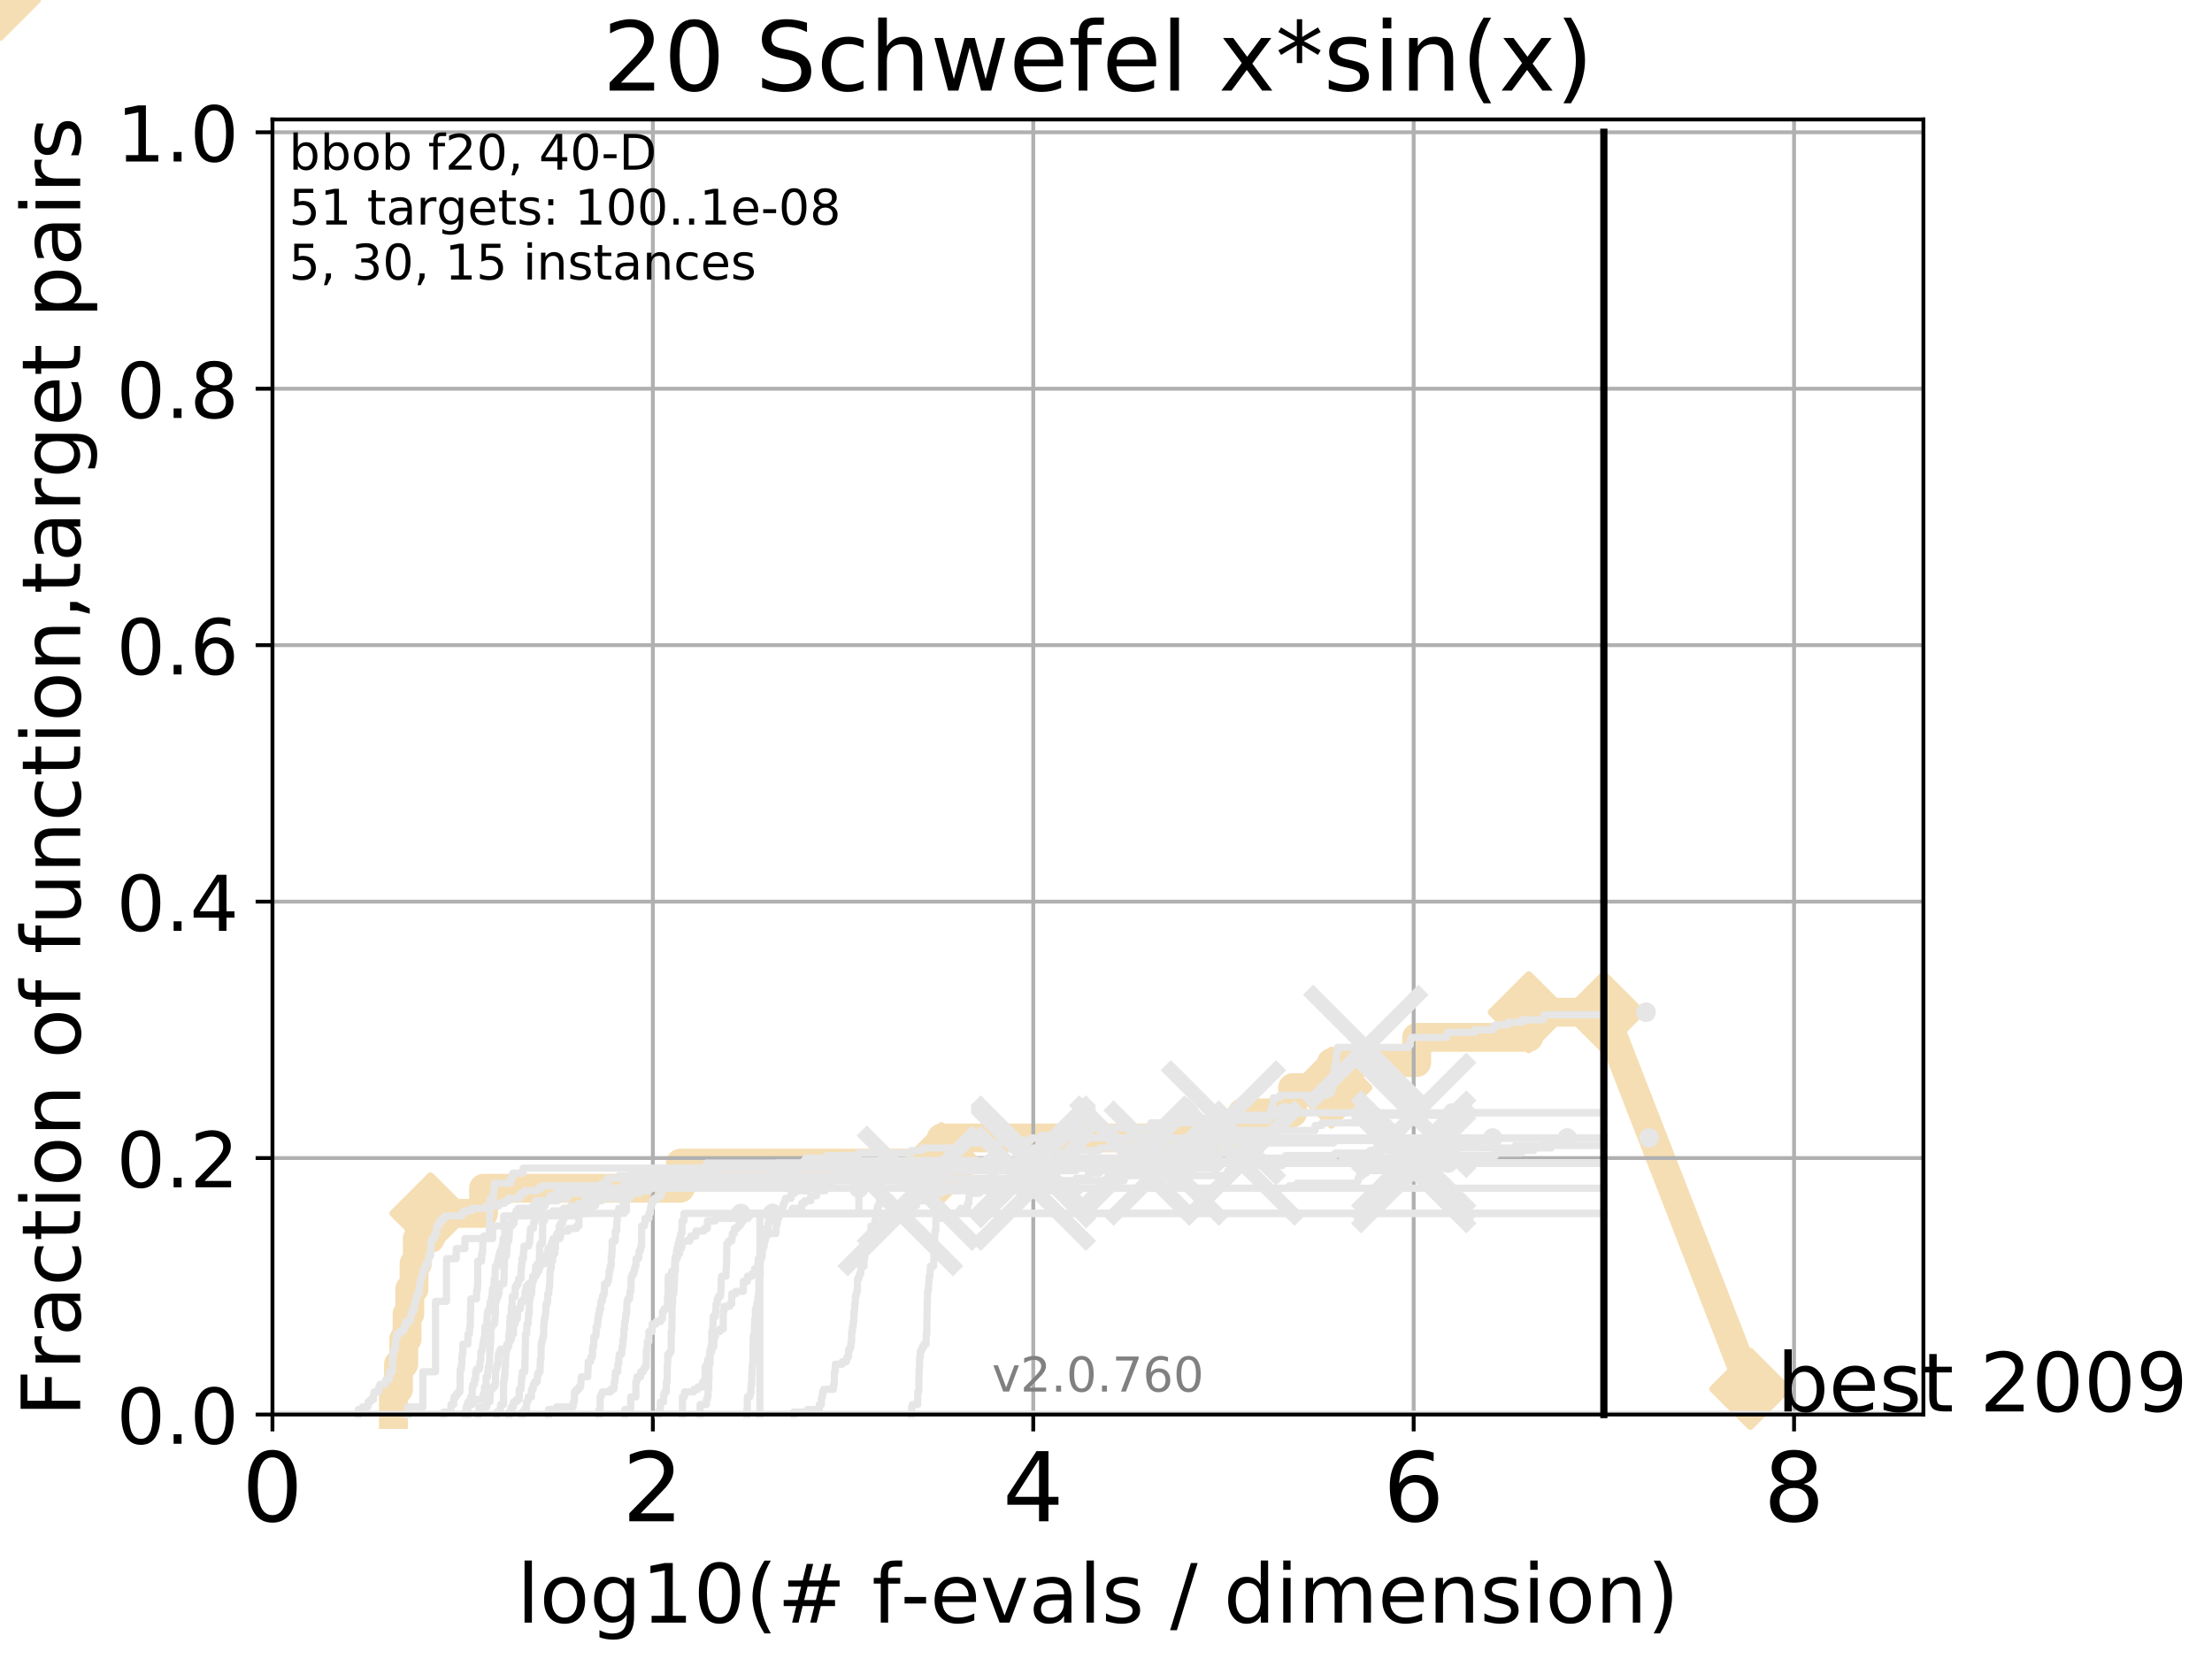 <?xml version="1.0" encoding="utf-8" standalone="no"?>
<!DOCTYPE svg PUBLIC "-//W3C//DTD SVG 1.1//EN"
  "http://www.w3.org/Graphics/SVG/1.1/DTD/svg11.dtd">
<!-- Created with matplotlib (http://matplotlib.org/) -->
<svg height="345pt" version="1.1" viewBox="0 0 460 345" width="460pt" xmlns="http://www.w3.org/2000/svg" xmlns:xlink="http://www.w3.org/1999/xlink">
 <defs>
  <style type="text/css">
*{stroke-linecap:butt;stroke-linejoin:round;}
  </style>
 </defs>
 <g id="figure_1">
  <g id="patch_1">
   <path d="M 0 345.6 
L 460.8 345.6 
L 460.8 0 
L 0 0 
z
" style="fill:#ffffff;"/>
  </g>
  <g id="axes_1">
   <g id="patch_2">
    <path d="M 56.66 294.16 
L 399.984 294.16 
L 399.984 24.84 
L 56.66 24.84 
z
" style="fill:#ffffff;"/>
   </g>
   <g id="line2d_1">
    <path d="M 81.815 294.16 
L 81.815 288.932 
L 82.874 288.932 
L 82.874 283.703 
L 83.96 283.703 
L 83.96 278.475 
L 84.647 278.475 
L 84.647 273.246 
L 85.226 273.246 
L 85.226 268.018 
L 86.099 268.018 
L 86.099 262.789 
L 86.782 262.789 
L 86.782 257.561 
L 89.525 257.561 
L 89.525 252.332 
L 100.554 252.332 
L 100.554 247.104 
L 141.491 247.104 
L 141.491 241.875 
L 195.746 241.875 
L 195.746 236.647 
L 258.341 236.647 
L 258.341 231.418 
L 268.811 231.418 
L 268.811 226.19 
L 276.875 226.19 
L 276.875 220.961 
L 294.613 220.961 
L 294.613 215.733 
L 317.918 215.733 
L 317.918 210.504 
L 333.534 210.504 
" style="fill:none;stroke:#f5deb3;stroke-linecap:square;stroke-width:6;"/>
   </g>
   <g id="line2d_2">
    <path d="M 0 0 
" style="fill:none;stroke:#f5deb3;stroke-linecap:square;stroke-width:6;"/>
    <defs>
     <path d="M -0 7.778 
L 7.778 0 
L 0 -7.778 
L -7.778 -0 
z
" id="mc646924ae3" style="stroke:#f5deb3;stroke-linejoin:miter;stroke-width:1.5;"/>
    </defs>
    <g>
     <use style="fill:#f5deb3;stroke:#f5deb3;stroke-linejoin:miter;stroke-width:1.5;" x="0" xlink:href="#mc646924ae3" y="0"/>
    </g>
   </g>
   <g id="line2d_3">
    <path d="M 333.534 210.504 
L 363.99 288.827 
" style="fill:none;stroke:#f5deb3;stroke-linecap:square;stroke-width:6;"/>
    <g>
     <use style="fill:#f5deb3;stroke:#f5deb3;stroke-linejoin:miter;stroke-width:1.5;" x="333.534" xlink:href="#mc646924ae3" y="210.504"/>
     <use style="fill:#f5deb3;stroke:#f5deb3;stroke-linejoin:miter;stroke-width:1.5;" x="363.99" xlink:href="#mc646924ae3" y="288.827"/>
    </g>
   </g>
   <g id="matplotlib.axis_1">
    <g id="xtick_1">
     <g id="line2d_4">
      <path clip-path="url(#pb2bc290b08)" d="M 56.66 294.16 
L 56.66 24.84 
" style="fill:none;stroke:#b0b0b0;stroke-linecap:square;stroke-width:0.8;"/>
     </g>
     <g id="line2d_5">
      <defs>
       <path d="M 0 0 
L 0 3.5 
" id="mf85dd3ca21" style="stroke:#000000;stroke-width:0.8;"/>
      </defs>
      <g>
       <use style="stroke:#000000;stroke-width:0.8;" x="56.66" xlink:href="#mf85dd3ca21" y="294.16"/>
      </g>
     </g>
     <g id="text_1">
      <!-- 0 -->
      <defs>
       <path d="M 31.781 66.406 
Q 24.172 66.406 20.328 58.906 
Q 16.5 51.422 16.5 36.375 
Q 16.5 21.391 20.328 13.891 
Q 24.172 6.391 31.781 6.391 
Q 39.453 6.391 43.281 13.891 
Q 47.125 21.391 47.125 36.375 
Q 47.125 51.422 43.281 58.906 
Q 39.453 66.406 31.781 66.406 
z
M 31.781 74.219 
Q 44.047 74.219 50.516 64.516 
Q 56.984 54.828 56.984 36.375 
Q 56.984 17.969 50.516 8.266 
Q 44.047 -1.422 31.781 -1.422 
Q 19.531 -1.422 13.062 8.266 
Q 6.594 17.969 6.594 36.375 
Q 6.594 54.828 13.062 64.516 
Q 19.531 74.219 31.781 74.219 
z
" id="DejaVuSans-30"/>
      </defs>
      <g transform="translate(50.297 316.357)scale(0.2 -0.2)">
       <use xlink:href="#DejaVuSans-30"/>
      </g>
     </g>
    </g>
    <g id="xtick_2">
     <g id="line2d_6">
      <path clip-path="url(#pb2bc290b08)" d="M 135.767 294.16 
L 135.767 24.84 
" style="fill:none;stroke:#b0b0b0;stroke-linecap:square;stroke-width:0.8;"/>
     </g>
     <g id="line2d_7">
      <g>
       <use style="stroke:#000000;stroke-width:0.8;" x="135.767" xlink:href="#mf85dd3ca21" y="294.16"/>
      </g>
     </g>
     <g id="text_2">
      <!-- 2 -->
      <defs>
       <path d="M 19.188 8.297 
L 53.609 8.297 
L 53.609 0 
L 7.328 0 
L 7.328 8.297 
Q 12.938 14.109 22.625 23.891 
Q 32.328 33.688 34.812 36.531 
Q 39.547 41.844 41.422 45.531 
Q 43.312 49.219 43.312 52.781 
Q 43.312 58.594 39.234 62.25 
Q 35.156 65.922 28.609 65.922 
Q 23.969 65.922 18.812 64.312 
Q 13.672 62.703 7.812 59.422 
L 7.812 69.391 
Q 13.766 71.781 18.938 73 
Q 24.125 74.219 28.422 74.219 
Q 39.75 74.219 46.484 68.547 
Q 53.219 62.891 53.219 53.422 
Q 53.219 48.922 51.531 44.891 
Q 49.859 40.875 45.406 35.406 
Q 44.188 33.984 37.641 27.219 
Q 31.109 20.453 19.188 8.297 
z
" id="DejaVuSans-32"/>
      </defs>
      <g transform="translate(129.404 316.357)scale(0.2 -0.2)">
       <use xlink:href="#DejaVuSans-32"/>
      </g>
     </g>
    </g>
    <g id="xtick_3">
     <g id="line2d_8">
      <path clip-path="url(#pb2bc290b08)" d="M 214.874 294.16 
L 214.874 24.84 
" style="fill:none;stroke:#b0b0b0;stroke-linecap:square;stroke-width:0.8;"/>
     </g>
     <g id="line2d_9">
      <g>
       <use style="stroke:#000000;stroke-width:0.8;" x="214.874" xlink:href="#mf85dd3ca21" y="294.16"/>
      </g>
     </g>
     <g id="text_3">
      <!-- 4 -->
      <defs>
       <path d="M 37.797 64.312 
L 12.891 25.391 
L 37.797 25.391 
z
M 35.203 72.906 
L 47.609 72.906 
L 47.609 25.391 
L 58.016 25.391 
L 58.016 17.188 
L 47.609 17.188 
L 47.609 0 
L 37.797 0 
L 37.797 17.188 
L 4.891 17.188 
L 4.891 26.703 
z
" id="DejaVuSans-34"/>
      </defs>
      <g transform="translate(208.511 316.357)scale(0.2 -0.2)">
       <use xlink:href="#DejaVuSans-34"/>
      </g>
     </g>
    </g>
    <g id="xtick_4">
     <g id="line2d_10">
      <path clip-path="url(#pb2bc290b08)" d="M 293.981 294.16 
L 293.981 24.84 
" style="fill:none;stroke:#b0b0b0;stroke-linecap:square;stroke-width:0.8;"/>
     </g>
     <g id="line2d_11">
      <g>
       <use style="stroke:#000000;stroke-width:0.8;" x="293.981" xlink:href="#mf85dd3ca21" y="294.16"/>
      </g>
     </g>
     <g id="text_4">
      <!-- 6 -->
      <defs>
       <path d="M 33.016 40.375 
Q 26.375 40.375 22.484 35.828 
Q 18.609 31.297 18.609 23.391 
Q 18.609 15.531 22.484 10.953 
Q 26.375 6.391 33.016 6.391 
Q 39.656 6.391 43.531 10.953 
Q 47.406 15.531 47.406 23.391 
Q 47.406 31.297 43.531 35.828 
Q 39.656 40.375 33.016 40.375 
z
M 52.594 71.297 
L 52.594 62.312 
Q 48.875 64.062 45.094 64.984 
Q 41.312 65.922 37.594 65.922 
Q 27.828 65.922 22.672 59.328 
Q 17.531 52.734 16.797 39.406 
Q 19.672 43.656 24.016 45.922 
Q 28.375 48.188 33.594 48.188 
Q 44.578 48.188 50.953 41.516 
Q 57.328 34.859 57.328 23.391 
Q 57.328 12.156 50.688 5.359 
Q 44.047 -1.422 33.016 -1.422 
Q 20.359 -1.422 13.672 8.266 
Q 6.984 17.969 6.984 36.375 
Q 6.984 53.656 15.188 63.938 
Q 23.391 74.219 37.203 74.219 
Q 40.922 74.219 44.703 73.484 
Q 48.484 72.75 52.594 71.297 
z
" id="DejaVuSans-36"/>
      </defs>
      <g transform="translate(287.618 316.357)scale(0.2 -0.2)">
       <use xlink:href="#DejaVuSans-36"/>
      </g>
     </g>
    </g>
    <g id="xtick_5">
     <g id="line2d_12">
      <path clip-path="url(#pb2bc290b08)" d="M 373.088 294.16 
L 373.088 24.84 
" style="fill:none;stroke:#b0b0b0;stroke-linecap:square;stroke-width:0.8;"/>
     </g>
     <g id="line2d_13">
      <g>
       <use style="stroke:#000000;stroke-width:0.8;" x="373.088" xlink:href="#mf85dd3ca21" y="294.16"/>
      </g>
     </g>
     <g id="text_5">
      <!-- 8 -->
      <defs>
       <path d="M 31.781 34.625 
Q 24.75 34.625 20.719 30.859 
Q 16.703 27.094 16.703 20.516 
Q 16.703 13.922 20.719 10.156 
Q 24.75 6.391 31.781 6.391 
Q 38.812 6.391 42.859 10.172 
Q 46.922 13.969 46.922 20.516 
Q 46.922 27.094 42.891 30.859 
Q 38.875 34.625 31.781 34.625 
z
M 21.922 38.812 
Q 15.578 40.375 12.031 44.719 
Q 8.5 49.078 8.5 55.328 
Q 8.5 64.062 14.719 69.141 
Q 20.953 74.219 31.781 74.219 
Q 42.672 74.219 48.875 69.141 
Q 55.078 64.062 55.078 55.328 
Q 55.078 49.078 51.531 44.719 
Q 48 40.375 41.703 38.812 
Q 48.828 37.156 52.797 32.312 
Q 56.781 27.484 56.781 20.516 
Q 56.781 9.906 50.312 4.234 
Q 43.844 -1.422 31.781 -1.422 
Q 19.734 -1.422 13.25 4.234 
Q 6.781 9.906 6.781 20.516 
Q 6.781 27.484 10.781 32.312 
Q 14.797 37.156 21.922 38.812 
z
M 18.312 54.391 
Q 18.312 48.734 21.844 45.562 
Q 25.391 42.391 31.781 42.391 
Q 38.141 42.391 41.719 45.562 
Q 45.312 48.734 45.312 54.391 
Q 45.312 60.062 41.719 63.234 
Q 38.141 66.406 31.781 66.406 
Q 25.391 66.406 21.844 63.234 
Q 18.312 60.062 18.312 54.391 
z
" id="DejaVuSans-38"/>
      </defs>
      <g transform="translate(366.725 316.357)scale(0.2 -0.2)">
       <use xlink:href="#DejaVuSans-38"/>
      </g>
     </g>
    </g>
    <g id="text_6">
     <!-- log10(# f-evals / dimension) -->
     <defs>
      <path d="M 9.422 75.984 
L 18.406 75.984 
L 18.406 0 
L 9.422 0 
z
" id="DejaVuSans-6c"/>
      <path d="M 30.609 48.391 
Q 23.391 48.391 19.188 42.75 
Q 14.984 37.109 14.984 27.297 
Q 14.984 17.484 19.156 11.844 
Q 23.344 6.203 30.609 6.203 
Q 37.797 6.203 41.984 11.859 
Q 46.188 17.531 46.188 27.297 
Q 46.188 37.016 41.984 42.703 
Q 37.797 48.391 30.609 48.391 
z
M 30.609 56 
Q 42.328 56 49.016 48.375 
Q 55.719 40.766 55.719 27.297 
Q 55.719 13.875 49.016 6.219 
Q 42.328 -1.422 30.609 -1.422 
Q 18.844 -1.422 12.172 6.219 
Q 5.516 13.875 5.516 27.297 
Q 5.516 40.766 12.172 48.375 
Q 18.844 56 30.609 56 
z
" id="DejaVuSans-6f"/>
      <path d="M 45.406 27.984 
Q 45.406 37.75 41.375 43.109 
Q 37.359 48.484 30.078 48.484 
Q 22.859 48.484 18.828 43.109 
Q 14.797 37.75 14.797 27.984 
Q 14.797 18.266 18.828 12.891 
Q 22.859 7.516 30.078 7.516 
Q 37.359 7.516 41.375 12.891 
Q 45.406 18.266 45.406 27.984 
z
M 54.391 6.781 
Q 54.391 -7.172 48.188 -13.984 
Q 42 -20.797 29.203 -20.797 
Q 24.469 -20.797 20.266 -20.094 
Q 16.062 -19.391 12.109 -17.922 
L 12.109 -9.188 
Q 16.062 -11.328 19.922 -12.344 
Q 23.781 -13.375 27.781 -13.375 
Q 36.625 -13.375 41.016 -8.766 
Q 45.406 -4.156 45.406 5.172 
L 45.406 9.625 
Q 42.625 4.781 38.281 2.391 
Q 33.938 0 27.875 0 
Q 17.828 0 11.672 7.656 
Q 5.516 15.328 5.516 27.984 
Q 5.516 40.672 11.672 48.328 
Q 17.828 56 27.875 56 
Q 33.938 56 38.281 53.609 
Q 42.625 51.219 45.406 46.391 
L 45.406 54.688 
L 54.391 54.688 
z
" id="DejaVuSans-67"/>
      <path d="M 12.406 8.297 
L 28.516 8.297 
L 28.516 63.922 
L 10.984 60.406 
L 10.984 69.391 
L 28.422 72.906 
L 38.281 72.906 
L 38.281 8.297 
L 54.391 8.297 
L 54.391 0 
L 12.406 0 
z
" id="DejaVuSans-31"/>
      <path d="M 31 75.875 
Q 24.469 64.656 21.281 53.656 
Q 18.109 42.672 18.109 31.391 
Q 18.109 20.125 21.312 9.062 
Q 24.516 -2 31 -13.188 
L 23.188 -13.188 
Q 15.875 -1.703 12.234 9.375 
Q 8.594 20.453 8.594 31.391 
Q 8.594 42.281 12.203 53.312 
Q 15.828 64.359 23.188 75.875 
z
" id="DejaVuSans-28"/>
      <path d="M 51.125 44 
L 36.922 44 
L 32.812 27.688 
L 47.125 27.688 
z
M 43.797 71.781 
L 38.719 51.516 
L 52.984 51.516 
L 58.109 71.781 
L 65.922 71.781 
L 60.891 51.516 
L 76.125 51.516 
L 76.125 44 
L 58.984 44 
L 54.984 27.688 
L 70.516 27.688 
L 70.516 20.219 
L 53.078 20.219 
L 48 0 
L 40.188 0 
L 45.219 20.219 
L 30.906 20.219 
L 25.875 0 
L 18.016 0 
L 23.094 20.219 
L 7.719 20.219 
L 7.719 27.688 
L 24.906 27.688 
L 29 44 
L 13.281 44 
L 13.281 51.516 
L 30.906 51.516 
L 35.891 71.781 
z
" id="DejaVuSans-23"/>
      <path id="DejaVuSans-20"/>
      <path d="M 37.109 75.984 
L 37.109 68.5 
L 28.516 68.5 
Q 23.688 68.5 21.797 66.547 
Q 19.922 64.594 19.922 59.516 
L 19.922 54.688 
L 34.719 54.688 
L 34.719 47.703 
L 19.922 47.703 
L 19.922 0 
L 10.891 0 
L 10.891 47.703 
L 2.297 47.703 
L 2.297 54.688 
L 10.891 54.688 
L 10.891 58.5 
Q 10.891 67.625 15.141 71.797 
Q 19.391 75.984 28.609 75.984 
z
" id="DejaVuSans-66"/>
      <path d="M 4.891 31.391 
L 31.203 31.391 
L 31.203 23.391 
L 4.891 23.391 
z
" id="DejaVuSans-2d"/>
      <path d="M 56.203 29.594 
L 56.203 25.203 
L 14.891 25.203 
Q 15.484 15.922 20.484 11.062 
Q 25.484 6.203 34.422 6.203 
Q 39.594 6.203 44.453 7.469 
Q 49.312 8.734 54.109 11.281 
L 54.109 2.781 
Q 49.266 0.734 44.188 -0.344 
Q 39.109 -1.422 33.891 -1.422 
Q 20.797 -1.422 13.156 6.188 
Q 5.516 13.812 5.516 26.812 
Q 5.516 40.234 12.766 48.109 
Q 20.016 56 32.328 56 
Q 43.359 56 49.781 48.891 
Q 56.203 41.797 56.203 29.594 
z
M 47.219 32.234 
Q 47.125 39.594 43.094 43.984 
Q 39.062 48.391 32.422 48.391 
Q 24.906 48.391 20.391 44.141 
Q 15.875 39.891 15.188 32.172 
z
" id="DejaVuSans-65"/>
      <path d="M 2.984 54.688 
L 12.5 54.688 
L 29.594 8.797 
L 46.688 54.688 
L 56.203 54.688 
L 35.688 0 
L 23.484 0 
z
" id="DejaVuSans-76"/>
      <path d="M 34.281 27.484 
Q 23.391 27.484 19.188 25 
Q 14.984 22.516 14.984 16.5 
Q 14.984 11.719 18.141 8.906 
Q 21.297 6.109 26.703 6.109 
Q 34.188 6.109 38.703 11.406 
Q 43.219 16.703 43.219 25.484 
L 43.219 27.484 
z
M 52.203 31.203 
L 52.203 0 
L 43.219 0 
L 43.219 8.297 
Q 40.141 3.328 35.547 0.953 
Q 30.953 -1.422 24.312 -1.422 
Q 15.922 -1.422 10.953 3.297 
Q 6 8.016 6 15.922 
Q 6 25.141 12.172 29.828 
Q 18.359 34.516 30.609 34.516 
L 43.219 34.516 
L 43.219 35.406 
Q 43.219 41.609 39.141 45 
Q 35.062 48.391 27.688 48.391 
Q 23 48.391 18.547 47.266 
Q 14.109 46.141 10.016 43.891 
L 10.016 52.203 
Q 14.938 54.109 19.578 55.047 
Q 24.219 56 28.609 56 
Q 40.484 56 46.344 49.844 
Q 52.203 43.703 52.203 31.203 
z
" id="DejaVuSans-61"/>
      <path d="M 44.281 53.078 
L 44.281 44.578 
Q 40.484 46.531 36.375 47.5 
Q 32.281 48.484 27.875 48.484 
Q 21.188 48.484 17.844 46.438 
Q 14.5 44.391 14.5 40.281 
Q 14.5 37.156 16.891 35.375 
Q 19.281 33.594 26.516 31.984 
L 29.594 31.297 
Q 39.156 29.25 43.188 25.516 
Q 47.219 21.781 47.219 15.094 
Q 47.219 7.469 41.188 3.016 
Q 35.156 -1.422 24.609 -1.422 
Q 20.219 -1.422 15.453 -0.562 
Q 10.688 0.297 5.422 2 
L 5.422 11.281 
Q 10.406 8.688 15.234 7.391 
Q 20.062 6.109 24.812 6.109 
Q 31.156 6.109 34.562 8.281 
Q 37.984 10.453 37.984 14.406 
Q 37.984 18.062 35.516 20.016 
Q 33.062 21.969 24.703 23.781 
L 21.578 24.516 
Q 13.234 26.266 9.516 29.906 
Q 5.812 33.547 5.812 39.891 
Q 5.812 47.609 11.281 51.797 
Q 16.75 56 26.812 56 
Q 31.781 56 36.172 55.266 
Q 40.578 54.547 44.281 53.078 
z
" id="DejaVuSans-73"/>
      <path d="M 25.391 72.906 
L 33.688 72.906 
L 8.297 -9.281 
L 0 -9.281 
z
" id="DejaVuSans-2f"/>
      <path d="M 45.406 46.391 
L 45.406 75.984 
L 54.391 75.984 
L 54.391 0 
L 45.406 0 
L 45.406 8.203 
Q 42.578 3.328 38.25 0.953 
Q 33.938 -1.422 27.875 -1.422 
Q 17.969 -1.422 11.734 6.484 
Q 5.516 14.406 5.516 27.297 
Q 5.516 40.188 11.734 48.094 
Q 17.969 56 27.875 56 
Q 33.938 56 38.25 53.625 
Q 42.578 51.266 45.406 46.391 
z
M 14.797 27.297 
Q 14.797 17.391 18.875 11.75 
Q 22.953 6.109 30.078 6.109 
Q 37.203 6.109 41.297 11.75 
Q 45.406 17.391 45.406 27.297 
Q 45.406 37.203 41.297 42.844 
Q 37.203 48.484 30.078 48.484 
Q 22.953 48.484 18.875 42.844 
Q 14.797 37.203 14.797 27.297 
z
" id="DejaVuSans-64"/>
      <path d="M 9.422 54.688 
L 18.406 54.688 
L 18.406 0 
L 9.422 0 
z
M 9.422 75.984 
L 18.406 75.984 
L 18.406 64.594 
L 9.422 64.594 
z
" id="DejaVuSans-69"/>
      <path d="M 52 44.188 
Q 55.375 50.25 60.062 53.125 
Q 64.75 56 71.094 56 
Q 79.641 56 84.281 50.016 
Q 88.922 44.047 88.922 33.016 
L 88.922 0 
L 79.891 0 
L 79.891 32.719 
Q 79.891 40.578 77.094 44.375 
Q 74.312 48.188 68.609 48.188 
Q 61.625 48.188 57.562 43.547 
Q 53.516 38.922 53.516 30.906 
L 53.516 0 
L 44.484 0 
L 44.484 32.719 
Q 44.484 40.625 41.703 44.406 
Q 38.922 48.188 33.109 48.188 
Q 26.219 48.188 22.156 43.531 
Q 18.109 38.875 18.109 30.906 
L 18.109 0 
L 9.078 0 
L 9.078 54.688 
L 18.109 54.688 
L 18.109 46.188 
Q 21.188 51.219 25.484 53.609 
Q 29.781 56 35.688 56 
Q 41.656 56 45.828 52.969 
Q 50 49.953 52 44.188 
z
" id="DejaVuSans-6d"/>
      <path d="M 54.891 33.016 
L 54.891 0 
L 45.906 0 
L 45.906 32.719 
Q 45.906 40.484 42.875 44.328 
Q 39.844 48.188 33.797 48.188 
Q 26.516 48.188 22.312 43.547 
Q 18.109 38.922 18.109 30.906 
L 18.109 0 
L 9.078 0 
L 9.078 54.688 
L 18.109 54.688 
L 18.109 46.188 
Q 21.344 51.125 25.703 53.562 
Q 30.078 56 35.797 56 
Q 45.219 56 50.047 50.172 
Q 54.891 44.344 54.891 33.016 
z
" id="DejaVuSans-6e"/>
      <path d="M 8.016 75.875 
L 15.828 75.875 
Q 23.141 64.359 26.781 53.312 
Q 30.422 42.281 30.422 31.391 
Q 30.422 20.453 26.781 9.375 
Q 23.141 -1.703 15.828 -13.188 
L 8.016 -13.188 
Q 14.5 -2 17.703 9.062 
Q 20.906 20.125 20.906 31.391 
Q 20.906 42.672 17.703 53.656 
Q 14.5 64.656 8.016 75.875 
z
" id="DejaVuSans-29"/>
     </defs>
     <g transform="translate(107.481 337.434)scale(0.17 -0.17)">
      <use xlink:href="#DejaVuSans-6c"/>
      <use x="27.783" xlink:href="#DejaVuSans-6f"/>
      <use x="88.965" xlink:href="#DejaVuSans-67"/>
      <use x="152.441" xlink:href="#DejaVuSans-31"/>
      <use x="216.064" xlink:href="#DejaVuSans-30"/>
      <use x="279.688" xlink:href="#DejaVuSans-28"/>
      <use x="318.701" xlink:href="#DejaVuSans-23"/>
      <use x="402.49" xlink:href="#DejaVuSans-20"/>
      <use x="434.277" xlink:href="#DejaVuSans-66"/>
      <use x="469.404" xlink:href="#DejaVuSans-2d"/>
      <use x="505.488" xlink:href="#DejaVuSans-65"/>
      <use x="567.012" xlink:href="#DejaVuSans-76"/>
      <use x="626.191" xlink:href="#DejaVuSans-61"/>
      <use x="687.471" xlink:href="#DejaVuSans-6c"/>
      <use x="715.254" xlink:href="#DejaVuSans-73"/>
      <use x="767.354" xlink:href="#DejaVuSans-20"/>
      <use x="799.141" xlink:href="#DejaVuSans-2f"/>
      <use x="832.832" xlink:href="#DejaVuSans-20"/>
      <use x="864.619" xlink:href="#DejaVuSans-64"/>
      <use x="928.096" xlink:href="#DejaVuSans-69"/>
      <use x="955.879" xlink:href="#DejaVuSans-6d"/>
      <use x="1053.291" xlink:href="#DejaVuSans-65"/>
      <use x="1114.814" xlink:href="#DejaVuSans-6e"/>
      <use x="1178.193" xlink:href="#DejaVuSans-73"/>
      <use x="1230.293" xlink:href="#DejaVuSans-69"/>
      <use x="1258.076" xlink:href="#DejaVuSans-6f"/>
      <use x="1319.258" xlink:href="#DejaVuSans-6e"/>
      <use x="1382.637" xlink:href="#DejaVuSans-29"/>
     </g>
    </g>
   </g>
   <g id="matplotlib.axis_2">
    <g id="ytick_1">
     <g id="line2d_14">
      <path clip-path="url(#pb2bc290b08)" d="M 56.66 294.16 
L 399.984 294.16 
" style="fill:none;stroke:#b0b0b0;stroke-linecap:square;stroke-width:0.8;"/>
     </g>
     <g id="line2d_15">
      <defs>
       <path d="M 0 0 
L -3.5 0 
" id="mc3a84cbeae" style="stroke:#000000;stroke-width:0.8;"/>
      </defs>
      <g>
       <use style="stroke:#000000;stroke-width:0.8;" x="56.66" xlink:href="#mc3a84cbeae" y="294.16"/>
      </g>
     </g>
     <g id="text_7">
      <!-- 0.0 -->
      <defs>
       <path d="M 10.688 12.406 
L 21 12.406 
L 21 0 
L 10.688 0 
z
" id="DejaVuSans-2e"/>
      </defs>
      <g transform="translate(24.215 300.239)scale(0.16 -0.16)">
       <use xlink:href="#DejaVuSans-30"/>
       <use x="63.623" xlink:href="#DejaVuSans-2e"/>
       <use x="95.41" xlink:href="#DejaVuSans-30"/>
      </g>
     </g>
    </g>
    <g id="ytick_2">
     <g id="line2d_16">
      <path clip-path="url(#pb2bc290b08)" d="M 56.66 240.829 
L 399.984 240.829 
" style="fill:none;stroke:#b0b0b0;stroke-linecap:square;stroke-width:0.8;"/>
     </g>
     <g id="line2d_17">
      <g>
       <use style="stroke:#000000;stroke-width:0.8;" x="56.66" xlink:href="#mc3a84cbeae" y="240.829"/>
      </g>
     </g>
     <g id="text_8">
      <!-- 0.2 -->
      <g transform="translate(24.215 246.908)scale(0.16 -0.16)">
       <use xlink:href="#DejaVuSans-30"/>
       <use x="63.623" xlink:href="#DejaVuSans-2e"/>
       <use x="95.41" xlink:href="#DejaVuSans-32"/>
      </g>
     </g>
    </g>
    <g id="ytick_3">
     <g id="line2d_18">
      <path clip-path="url(#pb2bc290b08)" d="M 56.66 187.499 
L 399.984 187.499 
" style="fill:none;stroke:#b0b0b0;stroke-linecap:square;stroke-width:0.8;"/>
     </g>
     <g id="line2d_19">
      <g>
       <use style="stroke:#000000;stroke-width:0.8;" x="56.66" xlink:href="#mc3a84cbeae" y="187.499"/>
      </g>
     </g>
     <g id="text_9">
      <!-- 0.4 -->
      <g transform="translate(24.215 193.577)scale(0.16 -0.16)">
       <use xlink:href="#DejaVuSans-30"/>
       <use x="63.623" xlink:href="#DejaVuSans-2e"/>
       <use x="95.41" xlink:href="#DejaVuSans-34"/>
      </g>
     </g>
    </g>
    <g id="ytick_4">
     <g id="line2d_20">
      <path clip-path="url(#pb2bc290b08)" d="M 56.66 134.168 
L 399.984 134.168 
" style="fill:none;stroke:#b0b0b0;stroke-linecap:square;stroke-width:0.8;"/>
     </g>
     <g id="line2d_21">
      <g>
       <use style="stroke:#000000;stroke-width:0.8;" x="56.66" xlink:href="#mc3a84cbeae" y="134.168"/>
      </g>
     </g>
     <g id="text_10">
      <!-- 0.6 -->
      <g transform="translate(24.215 140.247)scale(0.16 -0.16)">
       <use xlink:href="#DejaVuSans-30"/>
       <use x="63.623" xlink:href="#DejaVuSans-2e"/>
       <use x="95.41" xlink:href="#DejaVuSans-36"/>
      </g>
     </g>
    </g>
    <g id="ytick_5">
     <g id="line2d_22">
      <path clip-path="url(#pb2bc290b08)" d="M 56.66 80.837 
L 399.984 80.837 
" style="fill:none;stroke:#b0b0b0;stroke-linecap:square;stroke-width:0.8;"/>
     </g>
     <g id="line2d_23">
      <g>
       <use style="stroke:#000000;stroke-width:0.8;" x="56.66" xlink:href="#mc3a84cbeae" y="80.837"/>
      </g>
     </g>
     <g id="text_11">
      <!-- 0.8 -->
      <g transform="translate(24.215 86.916)scale(0.16 -0.16)">
       <use xlink:href="#DejaVuSans-30"/>
       <use x="63.623" xlink:href="#DejaVuSans-2e"/>
       <use x="95.41" xlink:href="#DejaVuSans-38"/>
      </g>
     </g>
    </g>
    <g id="ytick_6">
     <g id="line2d_24">
      <path clip-path="url(#pb2bc290b08)" d="M 56.66 27.507 
L 399.984 27.507 
" style="fill:none;stroke:#b0b0b0;stroke-linecap:square;stroke-width:0.8;"/>
     </g>
     <g id="line2d_25">
      <g>
       <use style="stroke:#000000;stroke-width:0.8;" x="56.66" xlink:href="#mc3a84cbeae" y="27.507"/>
      </g>
     </g>
     <g id="text_12">
      <!-- 1.0 -->
      <g transform="translate(24.215 33.585)scale(0.16 -0.16)">
       <use xlink:href="#DejaVuSans-31"/>
       <use x="63.623" xlink:href="#DejaVuSans-2e"/>
       <use x="95.41" xlink:href="#DejaVuSans-30"/>
      </g>
     </g>
    </g>
    <g id="text_13">
     <!-- Fraction of function,target pairs -->
     <defs>
      <path d="M 9.812 72.906 
L 51.703 72.906 
L 51.703 64.594 
L 19.672 64.594 
L 19.672 43.109 
L 48.578 43.109 
L 48.578 34.812 
L 19.672 34.812 
L 19.672 0 
L 9.812 0 
z
" id="DejaVuSans-46"/>
      <path d="M 41.109 46.297 
Q 39.594 47.172 37.812 47.578 
Q 36.031 48 33.891 48 
Q 26.266 48 22.188 43.047 
Q 18.109 38.094 18.109 28.812 
L 18.109 0 
L 9.078 0 
L 9.078 54.688 
L 18.109 54.688 
L 18.109 46.188 
Q 20.953 51.172 25.484 53.578 
Q 30.031 56 36.531 56 
Q 37.453 56 38.578 55.875 
Q 39.703 55.766 41.062 55.516 
z
" id="DejaVuSans-72"/>
      <path d="M 48.781 52.594 
L 48.781 44.188 
Q 44.969 46.297 41.141 47.344 
Q 37.312 48.391 33.406 48.391 
Q 24.656 48.391 19.812 42.844 
Q 14.984 37.312 14.984 27.297 
Q 14.984 17.281 19.812 11.734 
Q 24.656 6.203 33.406 6.203 
Q 37.312 6.203 41.141 7.25 
Q 44.969 8.297 48.781 10.406 
L 48.781 2.094 
Q 45.016 0.344 40.984 -0.531 
Q 36.969 -1.422 32.422 -1.422 
Q 20.062 -1.422 12.781 6.344 
Q 5.516 14.109 5.516 27.297 
Q 5.516 40.672 12.859 48.328 
Q 20.219 56 33.016 56 
Q 37.156 56 41.109 55.141 
Q 45.062 54.297 48.781 52.594 
z
" id="DejaVuSans-63"/>
      <path d="M 18.312 70.219 
L 18.312 54.688 
L 36.812 54.688 
L 36.812 47.703 
L 18.312 47.703 
L 18.312 18.016 
Q 18.312 11.328 20.141 9.422 
Q 21.969 7.516 27.594 7.516 
L 36.812 7.516 
L 36.812 0 
L 27.594 0 
Q 17.188 0 13.234 3.875 
Q 9.281 7.766 9.281 18.016 
L 9.281 47.703 
L 2.688 47.703 
L 2.688 54.688 
L 9.281 54.688 
L 9.281 70.219 
z
" id="DejaVuSans-74"/>
      <path d="M 8.5 21.578 
L 8.5 54.688 
L 17.484 54.688 
L 17.484 21.922 
Q 17.484 14.156 20.5 10.266 
Q 23.531 6.391 29.594 6.391 
Q 36.859 6.391 41.078 11.031 
Q 45.312 15.672 45.312 23.688 
L 45.312 54.688 
L 54.297 54.688 
L 54.297 0 
L 45.312 0 
L 45.312 8.406 
Q 42.047 3.422 37.719 1 
Q 33.406 -1.422 27.688 -1.422 
Q 18.266 -1.422 13.375 4.438 
Q 8.5 10.297 8.5 21.578 
z
M 31.109 56 
z
" id="DejaVuSans-75"/>
      <path d="M 11.719 12.406 
L 22.016 12.406 
L 22.016 4 
L 14.016 -11.625 
L 7.719 -11.625 
L 11.719 4 
z
" id="DejaVuSans-2c"/>
      <path d="M 18.109 8.203 
L 18.109 -20.797 
L 9.078 -20.797 
L 9.078 54.688 
L 18.109 54.688 
L 18.109 46.391 
Q 20.953 51.266 25.266 53.625 
Q 29.594 56 35.594 56 
Q 45.562 56 51.781 48.094 
Q 58.016 40.188 58.016 27.297 
Q 58.016 14.406 51.781 6.484 
Q 45.562 -1.422 35.594 -1.422 
Q 29.594 -1.422 25.266 0.953 
Q 20.953 3.328 18.109 8.203 
z
M 48.688 27.297 
Q 48.688 37.203 44.609 42.844 
Q 40.531 48.484 33.406 48.484 
Q 26.266 48.484 22.188 42.844 
Q 18.109 37.203 18.109 27.297 
Q 18.109 17.391 22.188 11.75 
Q 26.266 6.109 33.406 6.109 
Q 40.531 6.109 44.609 11.75 
Q 48.688 17.391 48.688 27.297 
z
" id="DejaVuSans-70"/>
     </defs>
     <g transform="translate(16.68 294.639)rotate(-90)scale(0.17 -0.17)">
      <use xlink:href="#DejaVuSans-46"/>
      <use x="57.41" xlink:href="#DejaVuSans-72"/>
      <use x="98.523" xlink:href="#DejaVuSans-61"/>
      <use x="159.803" xlink:href="#DejaVuSans-63"/>
      <use x="214.783" xlink:href="#DejaVuSans-74"/>
      <use x="253.992" xlink:href="#DejaVuSans-69"/>
      <use x="281.775" xlink:href="#DejaVuSans-6f"/>
      <use x="342.957" xlink:href="#DejaVuSans-6e"/>
      <use x="406.336" xlink:href="#DejaVuSans-20"/>
      <use x="438.123" xlink:href="#DejaVuSans-6f"/>
      <use x="499.305" xlink:href="#DejaVuSans-66"/>
      <use x="534.51" xlink:href="#DejaVuSans-20"/>
      <use x="566.297" xlink:href="#DejaVuSans-66"/>
      <use x="601.502" xlink:href="#DejaVuSans-75"/>
      <use x="664.881" xlink:href="#DejaVuSans-6e"/>
      <use x="728.26" xlink:href="#DejaVuSans-63"/>
      <use x="783.24" xlink:href="#DejaVuSans-74"/>
      <use x="822.449" xlink:href="#DejaVuSans-69"/>
      <use x="850.232" xlink:href="#DejaVuSans-6f"/>
      <use x="911.414" xlink:href="#DejaVuSans-6e"/>
      <use x="974.793" xlink:href="#DejaVuSans-2c"/>
      <use x="1006.58" xlink:href="#DejaVuSans-74"/>
      <use x="1045.789" xlink:href="#DejaVuSans-61"/>
      <use x="1107.068" xlink:href="#DejaVuSans-72"/>
      <use x="1148.166" xlink:href="#DejaVuSans-67"/>
      <use x="1211.643" xlink:href="#DejaVuSans-65"/>
      <use x="1273.166" xlink:href="#DejaVuSans-74"/>
      <use x="1312.375" xlink:href="#DejaVuSans-20"/>
      <use x="1344.162" xlink:href="#DejaVuSans-70"/>
      <use x="1407.639" xlink:href="#DejaVuSans-61"/>
      <use x="1468.918" xlink:href="#DejaVuSans-69"/>
      <use x="1496.701" xlink:href="#DejaVuSans-72"/>
      <use x="1537.814" xlink:href="#DejaVuSans-73"/>
     </g>
    </g>
   </g>
   <g id="line2d_26">
    <defs>
     <path d="M 0 1.5 
C 0.398 1.5 0.779 1.342 1.061 1.061 
C 1.342 0.779 1.5 0.398 1.5 0 
C 1.5 -0.398 1.342 -0.779 1.061 -1.061 
C 0.779 -1.342 0.398 -1.5 0 -1.5 
C -0.398 -1.5 -0.779 -1.342 -1.061 -1.061 
C -1.342 -0.779 -1.5 -0.398 -1.5 0 
C -1.5 0.398 -1.342 0.779 -1.061 1.061 
C -0.779 1.342 -0.398 1.5 0 1.5 
z
" id="m5e7b446a08" style="stroke:#f5deb3;"/>
    </defs>
    <g>
     <use style="fill:#f5deb3;stroke:#f5deb3;" x="317.918" xlink:href="#m5e7b446a08" y="210.504"/>
     <use style="fill:#f5deb3;stroke:#f5deb3;" x="317.918" xlink:href="#m5e7b446a08" y="210.504"/>
    </g>
   </g>
   <g id="line2d_27">
    <g>
     <use style="fill:#f5deb3;stroke:#f5deb3;stroke-linejoin:miter;stroke-width:1.5;" x="89.525" xlink:href="#mc646924ae3" y="252.332"/>
     <use style="fill:#f5deb3;stroke:#f5deb3;stroke-linejoin:miter;stroke-width:1.5;" x="195.746" xlink:href="#mc646924ae3" y="241.875"/>
     <use style="fill:#f5deb3;stroke:#f5deb3;stroke-linejoin:miter;stroke-width:1.5;" x="276.875" xlink:href="#mc646924ae3" y="226.19"/>
     <use style="fill:#f5deb3;stroke:#f5deb3;stroke-linejoin:miter;stroke-width:1.5;" x="317.918" xlink:href="#mc646924ae3" y="210.504"/>
     <use style="fill:#f5deb3;stroke:#f5deb3;stroke-linejoin:miter;stroke-width:1.5;" x="333.534" xlink:href="#mc646924ae3" y="210.504"/>
    </g>
   </g>
   <g id="line2d_28">
    <defs>
     <path d="M 0 1.5 
C 0.398 1.5 0.779 1.342 1.061 1.061 
C 1.342 0.779 1.5 0.398 1.5 0 
C 1.5 -0.398 1.342 -0.779 1.061 -1.061 
C 0.779 -1.342 0.398 -1.5 0 -1.5 
C -0.398 -1.5 -0.779 -1.342 -1.061 -1.061 
C -1.342 -0.779 -1.5 -0.398 -1.5 0 
C -1.5 0.398 -1.342 0.779 -1.061 1.061 
C -0.779 1.342 -0.398 1.5 0 1.5 
z
" id="md86a121edd" style="stroke:#e6e6e6;"/>
    </defs>
    <g>
     <use style="fill:#e6e6e6;stroke:#e6e6e6;" x="227.254" xlink:href="#md86a121edd" y="241.875"/>
     <use style="fill:#e6e6e6;stroke:#e6e6e6;" x="227.254" xlink:href="#md86a121edd" y="241.875"/>
    </g>
   </g>
   <g id="line2d_29">
    <path d="M 141.914 294.16 
L 141.914 290.5 
L 142.356 290.5 
L 142.356 289.454 
L 144.267 289.454 
L 144.267 288.932 
L 145.11 288.932 
L 145.11 288.409 
L 146.115 288.409 
L 146.115 287.363 
L 146.615 287.363 
L 146.615 286.317 
L 146.645 286.317 
L 146.645 284.226 
L 146.923 284.226 
L 146.923 283.703 
L 147.192 283.703 
L 147.192 282.657 
L 147.564 282.657 
L 147.564 281.612 
L 147.583 281.612 
L 147.583 281.089 
L 148.016 281.089 
L 148.016 279.52 
L 148.024 279.52 
L 148.024 276.906 
L 148.223 276.906 
L 148.223 275.86 
L 148.254 275.86 
L 148.254 275.337 
L 148.283 275.337 
L 148.283 274.292 
L 148.287 274.292 
L 148.287 273.769 
L 148.792 273.769 
L 148.792 272.723 
L 148.902 272.723 
L 148.902 271.155 
L 149.164 271.155 
L 149.164 270.109 
L 149.371 270.109 
L 149.371 269.586 
L 149.815 269.586 
L 149.815 269.063 
L 149.908 269.063 
L 149.908 268.54 
L 149.926 268.54 
L 149.926 267.495 
L 149.975 267.495 
L 149.975 265.926 
L 150.037 265.926 
L 150.037 265.403 
L 150.989 265.403 
L 150.989 263.835 
L 151.035 263.835 
L 151.035 263.312 
L 151.091 263.312 
L 151.091 262.789 
L 151.097 262.789 
L 151.097 262.266 
L 151.109 262.266 
L 151.109 261.743 
L 151.121 261.743 
L 151.121 260.175 
L 151.148 260.175 
L 151.148 258.606 
L 151.497 258.606 
L 151.497 258.083 
L 152.161 258.083 
L 152.161 257.561 
L 152.246 257.561 
L 152.246 257.038 
L 152.286 257.038 
L 152.286 256.515 
L 152.693 256.515 
L 152.693 255.469 
L 153.358 255.469 
L 153.358 254.946 
L 153.869 254.946 
L 153.869 254.423 
L 154.227 254.423 
L 154.227 253.901 
L 154.578 253.901 
L 154.578 253.378 
L 155.542 253.378 
L 155.542 252.855 
L 155.985 252.855 
L 155.985 252.332 
L 164.786 252.332 
L 164.786 251.286 
L 166.706 251.286 
L 166.706 250.241 
L 167.347 250.241 
L 167.347 249.718 
L 168.59 249.718 
L 168.59 248.672 
L 169.823 248.672 
L 169.823 247.626 
L 171.585 247.626 
L 171.585 247.104 
L 195.709 247.104 
L 195.709 246.581 
L 208.895 246.581 
L 208.895 246.058 
L 213.086 246.058 
L 213.086 245.012 
L 215.312 245.012 
L 215.312 243.966 
L 218.296 243.966 
L 218.296 243.444 
L 221.508 243.444 
L 221.508 242.921 
L 227.254 242.921 
L 227.254 241.875 
L 333.534 241.875 
" style="fill:none;stroke:#e6e6e6;stroke-linecap:square;stroke-width:1.5;"/>
   </g>
   <g id="line2d_30"/>
   <g id="line2d_31">
    <path d="M 0 0 
" style="fill:none;stroke:#e6e6e6;stroke-linecap:square;stroke-width:1.5;"/>
   </g>
   <g id="line2d_32">
    <path clip-path="url(#pb2bc290b08)" d="M 258.26 241.875 
" style="fill:none;stroke:#e6e6e6;stroke-linecap:square;stroke-width:1.5;"/>
    <defs>
     <path d="M -12 12 
L 12 -12 
M -12 -12 
L 12 12 
" id="md137b86a33" style="stroke:#e6e6e6;stroke-width:3;"/>
    </defs>
    <g clip-path="url(#pb2bc290b08)">
     <use style="fill:#e6e6e6;stroke:#e6e6e6;stroke-width:3;" x="258.26" xlink:href="#md137b86a33" y="241.875"/>
    </g>
   </g>
   <g id="line2d_33">
    <g>
     <use style="fill:#e6e6e6;stroke:#e6e6e6;" x="325.924" xlink:href="#md86a121edd" y="236.647"/>
     <use style="fill:#e6e6e6;stroke:#e6e6e6;" x="325.924" xlink:href="#md86a121edd" y="236.647"/>
    </g>
   </g>
   <g id="line2d_34">
    <path d="M 145.595 294.16 
L 145.595 292.069 
L 146.894 292.069 
L 146.894 291.023 
L 147.124 291.023 
L 147.124 290.5 
L 147.243 290.5 
L 147.243 288.932 
L 147.375 288.932 
L 147.375 287.363 
L 147.401 287.363 
L 147.401 286.84 
L 147.438 286.84 
L 147.438 283.703 
L 147.665 283.703 
L 147.665 281.612 
L 147.714 281.612 
L 147.714 280.566 
L 147.845 280.566 
L 147.845 280.043 
L 148.463 280.043 
L 148.463 278.475 
L 148.485 278.475 
L 148.485 277.952 
L 148.784 277.952 
L 148.784 277.429 
L 148.844 277.429 
L 148.844 276.906 
L 149.708 276.906 
L 149.708 276.383 
L 150.402 276.383 
L 150.402 272.723 
L 150.557 272.723 
L 150.557 271.677 
L 151.747 271.677 
L 151.747 271.155 
L 152.166 271.155 
L 152.166 269.063 
L 153 269.063 
L 153 268.54 
L 154.594 268.54 
L 154.594 266.449 
L 155.437 266.449 
L 155.437 265.403 
L 156.372 265.403 
L 156.372 264.88 
L 156.922 264.88 
L 156.922 263.835 
L 157.501 263.835 
L 157.501 263.312 
L 157.628 263.312 
L 157.628 262.789 
L 157.662 262.789 
L 157.662 261.743 
L 158.138 261.743 
L 158.138 261.22 
L 158.344 261.22 
L 158.344 259.652 
L 158.75 259.652 
L 158.75 259.129 
L 158.936 259.129 
L 158.936 258.083 
L 159.146 258.083 
L 159.146 257.038 
L 159.573 257.038 
L 159.573 256.515 
L 161.359 256.515 
L 161.359 255.469 
L 161.432 255.469 
L 161.432 254.946 
L 161.489 254.946 
L 161.489 254.423 
L 161.69 254.423 
L 161.69 253.378 
L 161.907 253.378 
L 161.907 252.855 
L 162.182 252.855 
L 162.182 252.332 
L 189.682 252.332 
L 189.682 250.763 
L 190.586 250.763 
L 190.586 250.241 
L 190.767 250.241 
L 190.767 249.718 
L 192.214 249.718 
L 192.214 248.672 
L 193.341 248.672 
L 193.341 248.149 
L 196.06 248.149 
L 196.06 247.626 
L 224.489 247.626 
L 224.489 247.104 
L 243.731 247.104 
L 243.731 246.581 
L 244.698 246.581 
L 244.698 246.058 
L 244.797 246.058 
L 244.797 245.535 
L 245.791 245.535 
L 245.791 244.489 
L 255.343 244.489 
L 255.343 243.444 
L 257.298 243.444 
L 257.298 242.398 
L 266.689 242.398 
L 266.689 241.875 
L 279.054 241.875 
L 279.054 241.352 
L 279.106 241.352 
L 279.106 240.829 
L 290.835 240.829 
L 290.835 239.784 
L 300.003 239.784 
L 300.003 239.261 
L 300.017 239.261 
L 300.017 238.738 
L 315.103 238.738 
L 315.103 238.215 
L 321.044 238.215 
L 321.044 237.692 
L 321.046 237.692 
L 321.046 237.169 
L 325.924 237.169 
L 325.924 236.647 
L 333.534 236.647 
" style="fill:none;stroke:#e6e6e6;stroke-linecap:square;stroke-width:1.5;"/>
   </g>
   <g id="line2d_35"/>
   <g id="line2d_36">
    <path d="M 0 0 
" style="fill:none;stroke:#e6e6e6;stroke-linecap:square;stroke-width:1.5;"/>
   </g>
   <g id="line2d_37">
    <path clip-path="url(#pb2bc290b08)" d="M 293.984 239.784 
" style="fill:none;stroke:#e6e6e6;stroke-linecap:square;stroke-width:1.5;"/>
    <g clip-path="url(#pb2bc290b08)">
     <use style="fill:#e6e6e6;stroke:#e6e6e6;stroke-width:3;" x="293.984" xlink:href="#md137b86a33" y="239.784"/>
    </g>
   </g>
   <g id="line2d_38">
    <g>
     <use style="fill:#e6e6e6;stroke:#e6e6e6;" x="160.63" xlink:href="#md86a121edd" y="252.332"/>
     <use style="fill:#e6e6e6;stroke:#e6e6e6;" x="160.63" xlink:href="#md86a121edd" y="252.332"/>
    </g>
   </g>
   <g id="line2d_39">
    <path d="M 155.33 294.16 
L 155.33 293.114 
L 155.411 293.114 
L 155.411 290.5 
L 155.924 290.5 
L 155.924 289.977 
L 156.082 289.977 
L 156.082 289.454 
L 156.183 289.454 
L 156.183 287.886 
L 156.318 287.886 
L 156.318 286.317 
L 156.321 286.317 
L 156.321 285.794 
L 156.395 285.794 
L 156.395 285.272 
L 156.408 285.272 
L 156.408 284.226 
L 156.462 284.226 
L 156.462 283.703 
L 156.573 283.703 
L 156.573 280.043 
L 156.575 280.043 
L 156.575 279.52 
L 156.62 279.52 
L 156.62 278.997 
L 156.622 278.997 
L 156.622 277.952 
L 156.738 277.952 
L 156.738 277.429 
L 156.893 277.429 
L 156.893 275.86 
L 156.896 275.86 
L 156.896 275.337 
L 156.937 275.337 
L 156.937 274.292 
L 157.092 274.292 
L 157.092 272.2 
L 157.306 272.2 
L 157.306 271.677 
L 157.348 271.677 
L 157.348 271.155 
L 157.586 271.155 
L 157.586 270.109 
L 157.628 270.109 
L 157.628 269.586 
L 157.726 269.586 
L 157.726 269.063 
L 157.809 269.063 
L 157.809 265.403 
L 158.094 265.403 
L 158.094 262.266 
L 158.142 262.266 
L 158.142 261.743 
L 158.374 261.743 
L 158.374 261.22 
L 158.524 261.22 
L 158.524 259.652 
L 158.594 259.652 
L 158.594 257.038 
L 158.819 257.038 
L 158.819 256.515 
L 159.287 256.515 
L 159.287 255.469 
L 159.746 255.469 
L 159.746 254.423 
L 159.964 254.423 
L 159.964 253.901 
L 160.63 253.901 
L 160.63 252.332 
L 333.534 252.332 
" style="fill:none;stroke:#e6e6e6;stroke-linecap:square;stroke-width:1.5;"/>
   </g>
   <g id="line2d_40"/>
   <g id="line2d_41">
    <path d="M 0 0 
" style="fill:none;stroke:#e6e6e6;stroke-linecap:square;stroke-width:1.5;"/>
   </g>
   <g id="line2d_42">
    <path clip-path="url(#pb2bc290b08)" d="M 187.227 252.332 
" style="fill:none;stroke:#e6e6e6;stroke-linecap:square;stroke-width:1.5;"/>
    <g clip-path="url(#pb2bc290b08)">
     <use style="fill:#e6e6e6;stroke:#e6e6e6;stroke-width:3;" x="187.227" xlink:href="#md137b86a33" y="252.332"/>
    </g>
   </g>
   <g id="line2d_43">
    <g>
     <use style="fill:#e6e6e6;stroke:#e6e6e6;" x="287.164" xlink:href="#md86a121edd" y="236.647"/>
     <use style="fill:#e6e6e6;stroke:#e6e6e6;" x="287.164" xlink:href="#md86a121edd" y="236.647"/>
    </g>
   </g>
   <g id="line2d_44">
    <path d="M 84.814 294.16 
L 84.814 292.591 
L 87.932 292.591 
L 87.932 285.272 
L 90.57 285.272 
L 90.57 270.632 
L 92.857 270.632 
L 92.857 261.743 
L 94.874 261.743 
L 94.874 259.652 
L 96.679 259.652 
L 96.679 257.561 
L 102.447 257.561 
L 102.447 254.946 
L 104.737 254.946 
L 104.737 252.855 
L 110.963 252.855 
L 110.963 252.332 
L 114.942 252.332 
L 114.942 251.809 
L 117.159 251.809 
L 117.159 251.286 
L 118.653 251.286 
L 118.653 250.763 
L 120.462 250.763 
L 120.462 250.241 
L 122.861 250.241 
L 122.861 249.195 
L 129.572 249.195 
L 129.572 248.149 
L 129.823 248.149 
L 129.823 247.626 
L 131.255 247.626 
L 131.255 247.104 
L 134.194 247.104 
L 134.194 246.581 
L 136.869 246.581 
L 136.869 245.535 
L 143.722 245.535 
L 143.722 245.012 
L 160.091 245.012 
L 160.091 244.489 
L 161.643 244.489 
L 161.643 243.966 
L 164.346 243.966 
L 164.346 242.921 
L 170.48 242.921 
L 170.48 242.398 
L 176.136 242.398 
L 176.136 241.875 
L 222.582 241.875 
L 222.582 240.829 
L 241.863 240.829 
L 241.863 240.306 
L 251.004 240.306 
L 251.004 239.784 
L 256.102 239.784 
L 256.102 239.261 
L 257.466 239.261 
L 257.466 238.738 
L 261.454 238.738 
L 261.454 238.215 
L 261.991 238.215 
L 261.991 237.692 
L 277.36 237.692 
L 277.36 237.169 
L 287.164 237.169 
L 287.164 236.647 
L 333.534 236.647 
" style="fill:none;stroke:#e6e6e6;stroke-linecap:square;stroke-width:1.5;"/>
   </g>
   <g id="line2d_45"/>
   <g id="line2d_46">
    <path d="M 0 0 
" style="fill:none;stroke:#e6e6e6;stroke-linecap:square;stroke-width:1.5;"/>
   </g>
   <g id="line2d_47">
    <path clip-path="url(#pb2bc290b08)" d="M 235.366 240.829 
" style="fill:none;stroke:#e6e6e6;stroke-linecap:square;stroke-width:1.5;"/>
    <g clip-path="url(#pb2bc290b08)">
     <use style="fill:#e6e6e6;stroke:#e6e6e6;stroke-width:3;" x="235.366" xlink:href="#md137b86a33" y="240.829"/>
    </g>
   </g>
   <g id="line2d_48">
    <g>
     <use style="fill:#e6e6e6;stroke:#e6e6e6;" x="342.313" xlink:href="#md86a121edd" y="210.504"/>
     <use style="fill:#e6e6e6;stroke:#e6e6e6;" x="342.313" xlink:href="#md86a121edd" y="210.504"/>
    </g>
   </g>
   <g id="line2d_49">
    <path d="M 105.851 294.16 
L 105.851 293.637 
L 106.286 293.637 
L 106.286 292.591 
L 106.781 292.591 
L 106.781 291.546 
L 107.419 291.546 
L 107.419 291.023 
L 107.969 291.023 
L 107.969 288.932 
L 108.334 288.932 
L 108.418 287.363 
L 108.46 287.363 
L 108.481 286.317 
L 108.628 286.317 
L 108.628 285.272 
L 109.141 285.272 
L 109.242 280.043 
L 109.262 280.043 
L 109.262 277.429 
L 109.522 277.429 
L 109.581 275.337 
L 109.835 275.337 
L 109.913 273.246 
L 110.048 273.246 
L 110.124 270.109 
L 110.277 270.109 
L 110.352 269.063 
L 110.558 269.063 
L 110.577 267.495 
L 110.688 267.495 
L 110.762 265.403 
L 111.306 265.403 
L 111.377 263.312 
L 111.729 263.312 
L 111.729 262.789 
L 112.192 262.789 
L 112.192 259.129 
L 112.344 259.129 
L 112.344 258.606 
L 112.824 258.606 
L 112.84 253.901 
L 113.244 253.901 
L 113.244 252.855 
L 116.167 252.855 
L 116.167 252.332 
L 129.853 252.332 
L 129.853 251.809 
L 130.272 251.809 
L 130.272 249.195 
L 130.979 249.195 
L 130.979 248.672 
L 131.216 248.672 
L 131.216 248.149 
L 133.021 248.149 
L 133.021 247.626 
L 133.746 247.626 
L 133.746 247.104 
L 187.288 247.104 
L 187.288 246.581 
L 199.853 246.581 
L 199.853 246.058 
L 223.753 246.058 
L 223.769 245.012 
L 226.178 245.012 
L 226.178 244.489 
L 226.349 244.489 
L 226.349 243.966 
L 228.646 243.966 
L 228.646 243.444 
L 234.158 243.444 
L 234.158 242.921 
L 234.289 242.921 
L 234.289 241.875 
L 238.599 241.875 
L 238.599 241.352 
L 239.387 241.352 
L 239.387 240.829 
L 243.003 240.829 
L 243.003 240.306 
L 248.935 240.306 
L 248.935 239.784 
L 249.971 239.784 
L 249.971 239.261 
L 251.898 239.261 
L 251.936 238.215 
L 252.365 238.215 
L 252.365 237.692 
L 252.535 237.692 
L 252.635 235.601 
L 252.656 235.601 
L 252.656 234.555 
L 252.917 234.555 
L 252.917 234.032 
L 254.207 234.032 
L 254.207 233.509 
L 254.749 233.509 
L 254.749 232.987 
L 263.798 232.987 
L 263.798 232.464 
L 264.111 232.464 
L 264.122 231.418 
L 264.326 231.418 
L 264.359 230.372 
L 264.734 230.372 
L 264.796 228.281 
L 266.146 228.281 
L 266.146 227.758 
L 276.113 227.758 
L 276.113 227.235 
L 276.882 227.235 
L 276.882 226.712 
L 277.058 226.712 
L 277.058 226.19 
L 277.191 226.19 
L 277.241 223.575 
L 277.384 223.575 
L 277.47 222.007 
L 277.742 222.007 
L 277.742 220.961 
L 277.879 220.961 
L 277.931 218.87 
L 278.123 218.87 
L 278.123 217.824 
L 292.884 217.824 
L 292.884 217.301 
L 293.265 217.301 
L 293.278 216.255 
L 293.467 216.255 
L 293.467 215.733 
L 300.801 215.733 
L 300.801 215.21 
L 300.985 215.21 
L 300.985 214.687 
L 306.729 214.687 
L 306.729 214.164 
L 310.422 214.164 
L 310.422 213.641 
L 310.99 213.641 
L 310.99 213.118 
L 313.626 213.118 
L 313.626 212.595 
L 316.489 212.595 
L 316.489 212.073 
L 320.906 212.073 
L 320.906 211.55 
L 321.112 211.55 
L 321.112 211.027 
L 333.534 211.027 
L 333.534 211.027 
" style="fill:none;stroke:#e6e6e6;stroke-linecap:square;stroke-width:1.5;"/>
   </g>
   <g id="line2d_50"/>
   <g id="line2d_51">
    <path d="M 0 0 
" style="fill:none;stroke:#e6e6e6;stroke-linecap:square;stroke-width:1.5;"/>
   </g>
   <g id="line2d_52">
    <path clip-path="url(#pb2bc290b08)" d="M 284.023 217.824 
" style="fill:none;stroke:#e6e6e6;stroke-linecap:square;stroke-width:1.5;"/>
    <g clip-path="url(#pb2bc290b08)">
     <use style="fill:#e6e6e6;stroke:#e6e6e6;stroke-width:3;" x="284.023" xlink:href="#md137b86a33" y="217.824"/>
    </g>
   </g>
   <g id="line2d_53">
    <g>
     <use style="fill:#e6e6e6;stroke:#e6e6e6;" x="208.484" xlink:href="#md86a121edd" y="241.875"/>
     <use style="fill:#e6e6e6;stroke:#e6e6e6;" x="208.484" xlink:href="#md86a121edd" y="241.875"/>
    </g>
   </g>
   <g id="line2d_54">
    <path d="M 97.295 294.16 
L 97.295 292.069 
L 98.275 292.069 
L 98.275 291.546 
L 98.689 291.546 
L 98.689 291.023 
L 100.454 291.023 
L 100.454 289.977 
L 100.687 289.977 
L 100.687 289.454 
L 100.753 289.454 
L 100.753 288.409 
L 101.048 288.409 
L 101.048 287.886 
L 101.08 287.886 
L 101.08 286.317 
L 101.4 286.317 
L 101.4 285.272 
L 101.527 285.272 
L 101.527 284.226 
L 101.715 284.226 
L 101.715 283.703 
L 101.808 283.703 
L 101.808 283.18 
L 101.839 283.18 
L 101.839 281.612 
L 101.87 281.612 
L 101.87 281.089 
L 101.901 281.089 
L 101.901 280.566 
L 101.932 280.566 
L 101.932 279.52 
L 102.024 279.52 
L 102.024 278.475 
L 102.085 278.475 
L 102.085 275.86 
L 102.388 275.86 
L 102.388 275.337 
L 102.861 275.337 
L 102.861 274.815 
L 102.919 274.815 
L 102.919 274.292 
L 102.948 274.292 
L 102.948 273.246 
L 103.035 273.246 
L 103.035 270.632 
L 103.236 270.632 
L 103.236 270.109 
L 103.378 270.109 
L 103.378 269.586 
L 103.603 269.586 
L 103.603 269.063 
L 103.769 269.063 
L 103.769 268.018 
L 103.88 268.018 
L 103.88 267.495 
L 104.017 267.495 
L 104.017 266.972 
L 104.764 266.972 
L 104.764 266.449 
L 104.79 266.449 
L 104.79 265.926 
L 104.842 265.926 
L 104.842 263.312 
L 104.894 263.312 
L 104.894 261.22 
L 105.303 261.22 
L 105.303 260.698 
L 105.379 260.698 
L 105.379 259.652 
L 105.429 259.652 
L 105.429 259.129 
L 105.479 259.129 
L 105.479 258.606 
L 105.504 258.606 
L 105.504 258.083 
L 105.802 258.083 
L 105.802 257.561 
L 105.875 257.561 
L 105.875 256.515 
L 105.924 256.515 
L 105.924 254.946 
L 106.477 254.946 
L 106.477 254.423 
L 106.874 254.423 
L 106.874 253.378 
L 107.103 253.378 
L 107.103 252.855 
L 107.239 252.855 
L 107.239 252.332 
L 107.307 252.332 
L 107.307 251.809 
L 107.729 251.809 
L 107.729 251.286 
L 110.744 251.286 
L 110.744 250.763 
L 111.341 250.763 
L 111.341 250.241 
L 111.412 250.241 
L 111.412 249.718 
L 114.309 249.718 
L 114.309 248.672 
L 115.453 248.672 
L 115.453 248.149 
L 116.247 248.149 
L 116.247 247.626 
L 127.486 247.626 
L 127.486 247.104 
L 129.683 247.104 
L 129.683 246.058 
L 130.699 246.058 
L 130.699 245.535 
L 172.356 245.535 
L 172.356 245.012 
L 179.114 245.012 
L 179.114 244.489 
L 183.896 244.489 
L 183.896 243.966 
L 191.658 243.966 
L 191.658 243.444 
L 191.945 243.444 
L 191.945 242.921 
L 198.973 242.921 
L 198.973 242.398 
L 208.484 242.398 
L 208.484 241.875 
L 333.534 241.875 
" style="fill:none;stroke:#e6e6e6;stroke-linecap:square;stroke-width:1.5;"/>
   </g>
   <g id="line2d_55"/>
   <g id="line2d_56">
    <path d="M 0 0 
" style="fill:none;stroke:#e6e6e6;stroke-linecap:square;stroke-width:1.5;"/>
   </g>
   <g id="line2d_57">
    <path clip-path="url(#pb2bc290b08)" d="M 214.874 241.875 
" style="fill:none;stroke:#e6e6e6;stroke-linecap:square;stroke-width:1.5;"/>
    <g clip-path="url(#pb2bc290b08)">
     <use style="fill:#e6e6e6;stroke:#e6e6e6;stroke-width:3;" x="214.874" xlink:href="#md137b86a33" y="241.875"/>
    </g>
   </g>
   <g id="line2d_58">
    <path clip-path="url(#pb2bc290b08)" d="M 56.66 294.16 
L 56.66 294.16 
L 56.66 294.16 
L 56.66 294.16 
L 399.984 294.16 
" style="fill:none;stroke:#e6e6e6;stroke-linecap:square;stroke-width:1.5;"/>
   </g>
   <g id="line2d_59"/>
   <g id="line2d_60">
    <path clip-path="url(#pb2bc290b08)" d="M 0 0 
" style="fill:none;stroke:#e6e6e6;stroke-linecap:square;stroke-width:1.5;"/>
   </g>
   <g id="line2d_61">
    <g>
     <use style="fill:#e6e6e6;stroke:#e6e6e6;" x="302.076" xlink:href="#md86a121edd" y="231.418"/>
     <use style="fill:#e6e6e6;stroke:#e6e6e6;" x="302.076" xlink:href="#md86a121edd" y="231.418"/>
    </g>
   </g>
   <g id="line2d_62">
    <path d="M 124.567 294.16 
L 124.567 293.114 
L 124.804 293.114 
L 124.804 290.5 
L 124.982 290.5 
L 124.982 289.977 
L 125.254 289.977 
L 125.254 289.454 
L 126.949 289.454 
L 126.949 288.932 
L 127.659 288.932 
L 127.728 287.363 
L 127.905 287.363 
L 127.973 285.272 
L 128.472 285.272 
L 128.472 283.703 
L 128.668 283.703 
L 128.707 282.134 
L 128.791 282.134 
L 128.791 281.612 
L 129.28 281.612 
L 129.349 280.043 
L 129.498 280.043 
L 129.56 278.475 
L 129.695 278.475 
L 129.744 276.383 
L 129.872 276.383 
L 129.908 274.815 
L 130.064 274.815 
L 130.154 273.246 
L 130.308 273.246 
L 130.396 270.632 
L 130.536 270.632 
L 130.536 270.109 
L 130.928 270.109 
L 130.996 268.54 
L 131.182 268.54 
L 131.283 265.403 
L 131.521 265.403 
L 131.521 264.88 
L 131.815 264.88 
L 131.815 264.358 
L 131.95 264.358 
L 131.95 263.835 
L 132.067 263.835 
L 132.067 263.312 
L 132.242 263.312 
L 132.263 261.743 
L 132.818 261.743 
L 132.889 260.175 
L 133.151 260.175 
L 133.151 259.652 
L 133.271 259.652 
L 133.271 259.129 
L 133.424 259.129 
L 133.429 254.946 
L 134 254.946 
L 134 254.423 
L 134.119 254.423 
L 134.119 253.378 
L 134.949 253.378 
L 134.949 252.332 
L 135.222 252.332 
L 135.222 251.286 
L 135.354 251.286 
L 135.429 250.241 
L 135.672 250.241 
L 135.672 249.718 
L 136.103 249.718 
L 136.103 249.195 
L 136.857 249.195 
L 136.857 248.672 
L 137.466 248.672 
L 137.466 247.626 
L 137.824 247.626 
L 137.824 247.104 
L 138.242 247.104 
L 138.242 246.581 
L 140.82 246.581 
L 140.82 246.058 
L 142.285 246.058 
L 142.285 245.012 
L 142.801 245.012 
L 142.801 244.489 
L 143.733 244.489 
L 143.733 243.966 
L 143.929 243.966 
L 143.929 243.444 
L 144.829 243.444 
L 144.829 242.921 
L 146.865 242.921 
L 146.905 241.875 
L 167.552 241.875 
L 167.552 240.829 
L 171.969 240.829 
L 171.969 240.306 
L 178.468 240.306 
L 178.468 239.784 
L 189.498 239.784 
L 189.498 239.261 
L 191.789 239.261 
L 191.789 238.738 
L 199.638 238.738 
L 199.638 237.692 
L 207.962 237.692 
L 207.962 237.169 
L 214.356 237.169 
L 214.356 236.647 
L 254.998 236.647 
L 254.998 235.601 
L 255.851 235.601 
L 255.851 235.078 
L 273.496 235.078 
L 273.496 234.032 
L 274.915 234.032 
L 274.915 233.509 
L 284.573 233.509 
L 284.573 232.987 
L 285.263 232.987 
L 285.263 232.464 
L 288.169 232.464 
L 288.169 231.941 
L 302.076 231.941 
L 302.076 231.418 
L 333.534 231.418 
L 333.534 231.418 
" style="fill:none;stroke:#e6e6e6;stroke-linecap:square;stroke-width:1.5;"/>
   </g>
   <g id="line2d_63"/>
   <g id="line2d_64">
    <path d="M 0 0 
" style="fill:none;stroke:#e6e6e6;stroke-linecap:square;stroke-width:1.5;"/>
   </g>
   <g id="line2d_65">
    <path clip-path="url(#pb2bc290b08)" d="M 293.981 231.941 
" style="fill:none;stroke:#e6e6e6;stroke-linecap:square;stroke-width:1.5;"/>
    <g clip-path="url(#pb2bc290b08)">
     <use style="fill:#e6e6e6;stroke:#e6e6e6;stroke-width:3;" x="293.981" xlink:href="#md137b86a33" y="231.941"/>
    </g>
   </g>
   <g id="line2d_66">
    <g>
     <use style="fill:#e6e6e6;stroke:#e6e6e6;" x="154.074" xlink:href="#md86a121edd" y="252.332"/>
     <use style="fill:#e6e6e6;stroke:#e6e6e6;" x="154.074" xlink:href="#md86a121edd" y="252.332"/>
    </g>
   </g>
   <g id="line2d_67">
    <path d="M 129.92 294.16 
L 129.92 293.114 
L 131.154 293.114 
L 131.154 290.5 
L 132.232 290.5 
L 132.232 287.363 
L 132.452 287.363 
L 132.452 286.317 
L 133.236 286.317 
L 133.236 285.272 
L 133.77 285.272 
L 133.77 284.749 
L 134.043 284.749 
L 134.043 284.226 
L 134.381 284.226 
L 134.381 282.134 
L 134.418 282.134 
L 134.418 280.566 
L 134.594 280.566 
L 134.594 278.997 
L 134.931 278.997 
L 134.931 276.906 
L 135.612 276.906 
L 135.612 275.337 
L 136.461 275.337 
L 136.461 274.815 
L 137.42 274.815 
L 137.42 274.292 
L 137.756 274.292 
L 137.756 272.723 
L 138.067 272.723 
L 138.067 272.2 
L 138.628 272.2 
L 138.628 271.677 
L 138.816 271.677 
L 138.816 269.586 
L 138.938 269.586 
L 138.938 266.972 
L 138.956 266.972 
L 138.956 266.449 
L 138.96 266.449 
L 138.96 265.403 
L 139.669 265.403 
L 139.669 264.358 
L 140.287 264.358 
L 140.287 263.312 
L 140.303 263.312 
L 140.303 262.789 
L 140.33 262.789 
L 140.33 261.743 
L 140.814 261.743 
L 140.814 261.22 
L 140.963 261.22 
L 140.963 260.698 
L 141.331 260.698 
L 141.331 259.652 
L 141.693 259.652 
L 141.693 259.129 
L 141.836 259.129 
L 141.836 258.083 
L 143.45 258.083 
L 143.45 257.561 
L 143.671 257.561 
L 143.671 257.038 
L 144.727 257.038 
L 144.727 255.992 
L 146.381 255.992 
L 146.381 255.469 
L 147.106 255.469 
L 147.106 253.901 
L 148.715 253.901 
L 148.715 253.378 
L 154.074 253.378 
L 154.074 252.332 
L 333.534 252.332 
" style="fill:none;stroke:#e6e6e6;stroke-linecap:square;stroke-width:1.5;"/>
   </g>
   <g id="line2d_68"/>
   <g id="line2d_69">
    <path d="M 0 0 
" style="fill:none;stroke:#e6e6e6;stroke-linecap:square;stroke-width:1.5;"/>
   </g>
   <g id="line2d_70">
    <path clip-path="url(#pb2bc290b08)" d="M 187.236 252.332 
" style="fill:none;stroke:#e6e6e6;stroke-linecap:square;stroke-width:1.5;"/>
    <g clip-path="url(#pb2bc290b08)">
     <use style="fill:#e6e6e6;stroke:#e6e6e6;stroke-width:3;" x="187.236" xlink:href="#md137b86a33" y="252.332"/>
    </g>
   </g>
   <g id="line2d_71">
    <g>
     <use style="fill:#e6e6e6;stroke:#e6e6e6;" x="178.621" xlink:href="#md86a121edd" y="247.104"/>
     <use style="fill:#e6e6e6;stroke:#e6e6e6;" x="178.621" xlink:href="#md86a121edd" y="247.104"/>
    </g>
   </g>
   <g id="line2d_72">
    <path d="M 158.019 294.16 
L 158.019 289.977 
L 158.02 289.977 
L 158.02 278.475 
L 158.022 278.475 
L 158.022 258.606 
L 158.023 258.606 
L 158.023 252.332 
L 178.621 252.332 
L 178.621 251.809 
L 178.621 251.809 
L 178.621 247.104 
L 333.534 247.104 
" style="fill:none;stroke:#e6e6e6;stroke-linecap:square;stroke-width:1.5;"/>
   </g>
   <g id="line2d_73"/>
   <g id="line2d_74">
    <path d="M 0 0 
" style="fill:none;stroke:#e6e6e6;stroke-linecap:square;stroke-width:1.5;"/>
   </g>
   <g id="line2d_75">
    <path clip-path="url(#pb2bc290b08)" d="M 191.203 247.104 
" style="fill:none;stroke:#e6e6e6;stroke-linecap:square;stroke-width:1.5;"/>
    <g clip-path="url(#pb2bc290b08)">
     <use style="fill:#e6e6e6;stroke:#e6e6e6;stroke-width:3;" x="191.203" xlink:href="#md137b86a33" y="247.104"/>
    </g>
   </g>
   <g id="line2d_76">
    <g>
     <use style="fill:#e6e6e6;stroke:#e6e6e6;" x="236.2" xlink:href="#md86a121edd" y="241.875"/>
     <use style="fill:#e6e6e6;stroke:#e6e6e6;" x="236.2" xlink:href="#md86a121edd" y="241.875"/>
    </g>
   </g>
   <g id="line2d_77">
    <path d="M 108.586 294.16 
L 108.586 293.637 
L 109.06 293.637 
L 109.06 293.114 
L 109.482 293.114 
L 109.482 291.546 
L 109.757 291.546 
L 109.855 290.5 
L 110.521 290.5 
L 110.521 288.932 
L 110.872 288.932 
L 110.909 287.886 
L 111.18 287.886 
L 111.18 287.363 
L 111.711 287.363 
L 111.763 285.794 
L 112.005 285.794 
L 112.005 285.272 
L 112.31 285.272 
L 112.361 282.657 
L 112.511 282.657 
L 112.528 279.52 
L 112.627 279.52 
L 112.627 278.997 
L 112.775 278.997 
L 112.775 278.475 
L 112.906 278.475 
L 112.906 277.952 
L 113.051 277.952 
L 113.067 275.337 
L 113.18 275.337 
L 113.18 274.292 
L 113.339 274.292 
L 113.402 273.246 
L 113.497 273.246 
L 113.575 271.155 
L 113.762 271.155 
L 113.762 270.632 
L 113.9 270.632 
L 113.9 269.063 
L 114.113 269.063 
L 114.219 267.495 
L 114.294 267.495 
L 114.384 264.358 
L 114.444 264.358 
L 114.444 263.835 
L 114.621 263.835 
L 114.694 262.266 
L 114.927 262.266 
L 114.927 261.22 
L 115.057 261.22 
L 115.057 260.698 
L 115.383 260.698 
L 115.383 259.652 
L 115.509 259.652 
L 115.537 257.561 
L 115.704 257.561 
L 115.786 256.515 
L 116.247 256.515 
L 116.288 254.946 
L 116.526 254.946 
L 116.526 254.423 
L 116.981 254.423 
L 117.083 253.378 
L 117.411 253.378 
L 117.411 252.855 
L 120.006 252.855 
L 120.006 252.332 
L 120.145 252.332 
L 120.145 251.809 
L 121.586 251.809 
L 121.674 248.672 
L 122.183 248.672 
L 122.183 248.149 
L 128.577 248.149 
L 128.577 247.626 
L 134.989 247.626 
L 134.989 247.104 
L 136.262 247.104 
L 136.262 246.581 
L 139.386 246.581 
L 139.386 246.058 
L 172.756 246.058 
L 172.756 245.535 
L 189.182 245.535 
L 189.182 245.012 
L 215.205 245.012 
L 215.205 243.966 
L 216.722 243.966 
L 216.722 243.444 
L 223.775 243.444 
L 223.775 242.921 
L 236.2 242.921 
L 236.2 241.875 
L 333.534 241.875 
L 333.534 241.875 
" style="fill:none;stroke:#e6e6e6;stroke-linecap:square;stroke-width:1.5;"/>
   </g>
   <g id="line2d_78"/>
   <g id="line2d_79">
    <path d="M 0 0 
" style="fill:none;stroke:#e6e6e6;stroke-linecap:square;stroke-width:1.5;"/>
   </g>
   <g id="line2d_80">
    <path clip-path="url(#pb2bc290b08)" d="M 242.521 241.875 
" style="fill:none;stroke:#e6e6e6;stroke-linecap:square;stroke-width:1.5;"/>
    <g clip-path="url(#pb2bc290b08)">
     <use style="fill:#e6e6e6;stroke:#e6e6e6;stroke-width:3;" x="242.521" xlink:href="#md137b86a33" y="241.875"/>
    </g>
   </g>
   <g id="line2d_81">
    <g>
     <use style="fill:#e6e6e6;stroke:#e6e6e6;" x="267.238" xlink:href="#md86a121edd" y="231.418"/>
     <use style="fill:#e6e6e6;stroke:#e6e6e6;" x="267.238" xlink:href="#md86a121edd" y="231.418"/>
    </g>
   </g>
   <g id="line2d_82">
    <path d="M 189.453 294.16 
L 189.453 293.637 
L 189.453 293.637 
L 189.453 293.637 
L 189.555 293.637 
L 189.562 292.591 
L 189.742 292.591 
L 189.742 292.069 
L 190.844 292.069 
L 190.844 289.454 
L 191.063 289.454 
L 191.128 284.749 
L 191.196 284.749 
L 191.261 282.134 
L 191.39 282.134 
L 191.39 281.089 
L 191.566 281.089 
L 191.566 280.566 
L 191.843 280.566 
L 191.843 280.043 
L 192.12 280.043 
L 192.12 279.52 
L 192.6 279.52 
L 192.6 277.429 
L 192.73 277.429 
L 192.817 270.632 
L 192.846 270.632 
L 192.892 268.54 
L 193.036 268.54 
L 193.145 266.449 
L 193.222 266.449 
L 193.222 265.403 
L 193.385 265.403 
L 193.483 263.312 
L 194.159 263.312 
L 194.264 258.083 
L 194.354 258.083 
L 194.44 255.992 
L 194.625 255.992 
L 194.625 253.378 
L 195.57 253.378 
L 195.57 252.855 
L 195.856 252.855 
L 195.856 252.332 
L 199.369 252.332 
L 199.369 251.809 
L 199.736 251.809 
L 199.736 251.286 
L 201.191 251.286 
L 201.191 250.241 
L 201.487 250.241 
L 201.501 248.672 
L 201.694 248.672 
L 201.694 248.149 
L 203.694 248.149 
L 203.694 247.104 
L 204.948 247.104 
L 204.948 246.581 
L 205.57 246.581 
L 205.57 245.535 
L 206.123 245.535 
L 206.16 244.489 
L 206.808 244.489 
L 206.808 243.444 
L 206.934 243.444 
L 206.934 242.921 
L 207.322 242.921 
L 207.322 242.398 
L 207.544 242.398 
L 207.544 241.875 
L 211.046 241.875 
L 211.046 241.352 
L 212.098 241.352 
L 212.098 240.829 
L 212.277 240.829 
L 212.277 240.306 
L 212.602 240.306 
L 212.602 239.784 
L 212.782 239.784 
L 212.782 239.261 
L 212.918 239.261 
L 212.918 238.738 
L 215.984 238.738 
L 215.984 238.215 
L 216.21 238.215 
L 216.21 237.169 
L 216.522 237.169 
L 216.522 236.124 
L 223.136 236.124 
L 223.136 235.601 
L 225.638 235.601 
L 225.638 234.555 
L 239.331 234.555 
L 239.331 233.509 
L 256.249 233.509 
L 256.249 232.987 
L 258.141 232.987 
L 258.141 231.941 
L 267.238 231.941 
L 267.238 231.418 
L 333.534 231.418 
L 333.534 231.418 
" style="fill:none;stroke:#e6e6e6;stroke-linecap:square;stroke-width:1.5;"/>
   </g>
   <g id="line2d_83"/>
   <g id="line2d_84">
    <path d="M 0 0 
" style="fill:none;stroke:#e6e6e6;stroke-linecap:square;stroke-width:1.5;"/>
   </g>
   <g id="line2d_85">
    <path clip-path="url(#pb2bc290b08)" d="M 254.427 233.509 
" style="fill:none;stroke:#e6e6e6;stroke-linecap:square;stroke-width:1.5;"/>
    <g clip-path="url(#pb2bc290b08)">
     <use style="fill:#e6e6e6;stroke:#e6e6e6;stroke-width:3;" x="254.427" xlink:href="#md137b86a33" y="233.509"/>
    </g>
   </g>
   <g id="line2d_86">
    <g>
     <use style="fill:#e6e6e6;stroke:#e6e6e6;" x="252.647" xlink:href="#md86a121edd" y="241.875"/>
     <use style="fill:#e6e6e6;stroke:#e6e6e6;" x="252.647" xlink:href="#md86a121edd" y="241.875"/>
    </g>
   </g>
   <g id="line2d_87">
    <path d="M 103.321 294.16 
L 103.321 293.637 
L 104.044 293.637 
L 104.044 292.591 
L 104.125 292.591 
L 104.125 292.069 
L 104.711 292.069 
L 104.711 287.363 
L 104.79 287.363 
L 104.79 286.84 
L 104.919 286.84 
L 104.919 285.794 
L 105.023 285.794 
L 105.023 284.226 
L 105.125 284.226 
L 105.125 283.703 
L 105.151 283.703 
L 105.151 282.134 
L 105.202 282.134 
L 105.202 281.089 
L 105.379 281.089 
L 105.379 279.52 
L 105.826 279.52 
L 105.826 277.429 
L 105.997 277.429 
L 105.997 274.815 
L 106.07 274.815 
L 106.07 273.769 
L 106.334 273.769 
L 106.334 271.677 
L 106.5 271.677 
L 106.5 270.109 
L 106.524 270.109 
L 106.524 269.586 
L 107.126 269.586 
L 107.126 268.018 
L 107.171 268.018 
L 107.171 267.495 
L 107.508 267.495 
L 107.508 266.972 
L 107.773 266.972 
L 107.773 266.449 
L 107.839 266.449 
L 107.839 265.926 
L 108.334 265.926 
L 108.334 264.358 
L 108.397 264.358 
L 108.397 263.312 
L 108.502 263.312 
L 108.502 262.789 
L 108.544 262.789 
L 108.544 261.743 
L 108.856 261.743 
L 108.856 260.175 
L 108.958 260.175 
L 108.958 259.129 
L 109.913 259.129 
L 109.913 258.606 
L 110.143 258.606 
L 110.143 257.038 
L 110.258 257.038 
L 110.258 255.992 
L 110.333 255.992 
L 110.333 255.469 
L 110.927 255.469 
L 110.927 254.423 
L 111.072 254.423 
L 111.072 253.901 
L 111.359 253.901 
L 111.359 252.855 
L 114.234 252.855 
L 114.234 252.332 
L 122.502 252.332 
L 122.502 251.809 
L 122.797 251.809 
L 122.797 250.763 
L 123.679 250.763 
L 123.679 249.718 
L 123.937 249.718 
L 123.937 249.195 
L 125.182 249.195 
L 125.182 247.626 
L 125.792 247.626 
L 125.792 247.104 
L 214.999 247.104 
L 214.999 246.581 
L 215.015 246.581 
L 215.015 246.058 
L 215.019 246.058 
L 215.019 245.535 
L 233.795 245.535 
L 233.795 245.012 
L 233.815 245.012 
L 233.815 244.489 
L 242.555 244.489 
L 242.555 243.966 
L 242.557 243.966 
L 242.557 243.444 
L 248.33 243.444 
L 248.33 242.921 
L 252.641 242.921 
L 252.641 242.398 
L 252.647 242.398 
L 252.647 241.875 
L 333.534 241.875 
" style="fill:none;stroke:#e6e6e6;stroke-linecap:square;stroke-width:1.5;"/>
   </g>
   <g id="line2d_88"/>
   <g id="line2d_89">
    <path d="M 0 0 
" style="fill:none;stroke:#e6e6e6;stroke-linecap:square;stroke-width:1.5;"/>
   </g>
   <g id="line2d_90">
    <path clip-path="url(#pb2bc290b08)" d="M 214.884 247.104 
" style="fill:none;stroke:#e6e6e6;stroke-linecap:square;stroke-width:1.5;"/>
    <g clip-path="url(#pb2bc290b08)">
     <use style="fill:#e6e6e6;stroke:#e6e6e6;stroke-width:3;" x="214.884" xlink:href="#md137b86a33" y="247.104"/>
    </g>
   </g>
   <g id="line2d_91">
    <g>
     <use style="fill:#e6e6e6;stroke:#e6e6e6;" x="206.066" xlink:href="#md86a121edd" y="241.875"/>
     <use style="fill:#e6e6e6;stroke:#e6e6e6;" x="206.066" xlink:href="#md86a121edd" y="241.875"/>
    </g>
   </g>
   <g id="line2d_92">
    <path d="M 114.068 294.16 
L 114.068 293.114 
L 115.69 293.114 
L 115.69 292.591 
L 119.202 292.591 
L 119.202 291.546 
L 119.459 291.546 
L 119.459 289.454 
L 119.844 289.454 
L 119.844 288.932 
L 120.378 288.932 
L 120.378 288.409 
L 120.752 288.409 
L 120.752 287.886 
L 120.804 287.886 
L 120.804 286.84 
L 120.896 286.84 
L 120.896 286.317 
L 122.221 286.317 
L 122.221 285.272 
L 122.287 285.272 
L 122.287 284.226 
L 122.315 284.226 
L 122.315 283.18 
L 122.806 283.18 
L 122.806 282.657 
L 122.879 282.657 
L 122.879 282.134 
L 123.221 282.134 
L 123.221 280.043 
L 123.487 280.043 
L 123.487 277.952 
L 123.869 277.952 
L 123.869 277.429 
L 123.98 277.429 
L 123.98 275.86 
L 124.251 275.86 
L 124.251 275.337 
L 124.293 275.337 
L 124.293 274.815 
L 124.309 274.815 
L 124.309 274.292 
L 124.459 274.292 
L 124.459 273.769 
L 124.468 273.769 
L 124.468 273.246 
L 124.665 273.246 
L 124.665 272.2 
L 124.91 272.2 
L 124.91 271.155 
L 124.942 271.155 
L 124.942 270.632 
L 125.269 270.632 
L 125.269 269.586 
L 125.505 269.586 
L 125.505 269.063 
L 125.676 269.063 
L 125.676 268.54 
L 125.699 268.54 
L 125.699 267.495 
L 125.707 267.495 
L 125.707 266.972 
L 126.298 266.972 
L 126.298 266.449 
L 126.52 266.449 
L 126.52 265.926 
L 126.586 265.926 
L 126.586 265.403 
L 126.638 265.403 
L 126.638 264.358 
L 126.863 264.358 
L 126.863 263.312 
L 127.099 263.312 
L 127.099 261.22 
L 127.241 261.22 
L 127.241 260.175 
L 127.29 260.175 
L 127.29 258.083 
L 127.952 258.083 
L 127.952 255.992 
L 128.248 255.992 
L 128.248 254.423 
L 128.281 254.423 
L 128.281 253.901 
L 128.374 253.901 
L 128.374 252.332 
L 128.629 252.332 
L 128.629 251.809 
L 128.649 251.809 
L 128.649 251.286 
L 129.622 251.286 
L 129.622 249.718 
L 129.968 249.718 
L 129.968 248.149 
L 130.308 248.149 
L 130.308 247.626 
L 130.751 247.626 
L 130.751 246.058 
L 131.35 246.058 
L 131.35 245.535 
L 131.837 245.535 
L 131.837 245.012 
L 134.047 245.012 
L 134.047 243.966 
L 136.929 243.966 
L 136.929 242.921 
L 172.222 242.921 
L 172.222 242.398 
L 206.066 242.398 
L 206.066 241.875 
L 333.534 241.875 
" style="fill:none;stroke:#e6e6e6;stroke-linecap:square;stroke-width:1.5;"/>
   </g>
   <g id="line2d_93"/>
   <g id="line2d_94">
    <path d="M 0 0 
" style="fill:none;stroke:#e6e6e6;stroke-linecap:square;stroke-width:1.5;"/>
   </g>
   <g id="line2d_95">
    <path clip-path="url(#pb2bc290b08)" d="M 214.874 241.875 
" style="fill:none;stroke:#e6e6e6;stroke-linecap:square;stroke-width:1.5;"/>
    <g clip-path="url(#pb2bc290b08)">
     <use style="fill:#e6e6e6;stroke:#e6e6e6;stroke-width:3;" x="214.874" xlink:href="#md137b86a33" y="241.875"/>
    </g>
   </g>
   <g id="line2d_96">
    <g>
     <use style="fill:#e6e6e6;stroke:#e6e6e6;" x="251.053" xlink:href="#md86a121edd" y="236.647"/>
     <use style="fill:#e6e6e6;stroke:#e6e6e6;" x="251.053" xlink:href="#md86a121edd" y="236.647"/>
    </g>
   </g>
   <g id="line2d_97">
    <path d="M 165.055 294.16 
L 165.055 293.637 
L 167.925 293.637 
L 167.925 293.114 
L 170.38 293.114 
L 170.38 292.069 
L 170.837 292.069 
L 170.838 290.5 
L 171.056 290.5 
L 171.056 289.454 
L 171.276 289.454 
L 171.276 288.932 
L 173.32 288.932 
L 173.32 287.886 
L 173.512 287.886 
L 173.512 285.272 
L 173.702 285.272 
L 173.707 283.703 
L 175.149 283.703 
L 175.149 283.18 
L 175.998 283.18 
L 175.998 282.657 
L 176.16 282.657 
L 176.16 282.134 
L 176.485 282.134 
L 176.485 280.566 
L 176.804 280.566 
L 176.804 280.043 
L 176.959 280.043 
L 176.959 278.997 
L 177.114 278.997 
L 177.114 276.906 
L 177.269 276.906 
L 177.269 275.86 
L 177.424 275.86 
L 177.424 274.815 
L 177.572 274.815 
L 177.573 272.723 
L 177.722 272.723 
L 177.722 271.155 
L 177.871 271.155 
L 177.872 269.586 
L 178.023 269.586 
L 178.023 269.063 
L 178.168 269.063 
L 178.168 268.54 
L 178.31 268.54 
L 178.315 265.926 
L 178.596 265.926 
L 178.596 265.403 
L 178.739 265.403 
L 178.739 264.88 
L 179.018 264.88 
L 179.018 263.312 
L 179.696 263.312 
L 179.697 261.743 
L 179.829 261.743 
L 179.829 259.652 
L 180.858 259.652 
L 180.859 258.606 
L 181.101 258.606 
L 181.104 254.946 
L 181.94 254.946 
L 181.941 253.901 
L 182.057 253.901 
L 182.057 252.855 
L 182.171 252.855 
L 182.171 252.332 
L 182.402 252.332 
L 182.404 251.286 
L 182.517 251.286 
L 182.517 250.763 
L 182.85 250.763 
L 182.96 248.149 
L 182.963 248.149 
L 182.963 247.626 
L 183.179 247.626 
L 183.179 246.058 
L 183.29 246.058 
L 183.29 245.535 
L 183.502 245.535 
L 183.502 245.012 
L 184.131 245.012 
L 184.131 244.489 
L 185.984 244.489 
L 185.984 243.966 
L 187.751 243.966 
L 187.751 242.398 
L 210.943 242.398 
L 210.943 241.352 
L 214.494 241.352 
L 214.494 240.829 
L 218.242 240.829 
L 218.276 239.784 
L 223.627 239.784 
L 223.627 239.261 
L 228.566 239.261 
L 228.566 238.738 
L 232.533 238.738 
L 232.533 238.215 
L 244.664 238.215 
L 244.664 237.692 
L 246.262 237.692 
L 246.262 237.169 
L 251.053 237.169 
L 251.053 236.647 
L 333.534 236.647 
L 333.534 236.647 
" style="fill:none;stroke:#e6e6e6;stroke-linecap:square;stroke-width:1.5;"/>
   </g>
   <g id="line2d_98"/>
   <g id="line2d_99">
    <path d="M 0 0 
" style="fill:none;stroke:#e6e6e6;stroke-linecap:square;stroke-width:1.5;"/>
   </g>
   <g id="line2d_100">
    <path clip-path="url(#pb2bc290b08)" d="M 214.874 240.829 
" style="fill:none;stroke:#e6e6e6;stroke-linecap:square;stroke-width:1.5;"/>
    <g clip-path="url(#pb2bc290b08)">
     <use style="fill:#e6e6e6;stroke:#e6e6e6;stroke-width:3;" x="214.874" xlink:href="#md137b86a33" y="240.829"/>
    </g>
   </g>
   <g id="line2d_101">
    <g>
     <use style="fill:#e6e6e6;stroke:#e6e6e6;" x="216.848" xlink:href="#md86a121edd" y="241.875"/>
     <use style="fill:#e6e6e6;stroke:#e6e6e6;" x="216.848" xlink:href="#md86a121edd" y="241.875"/>
    </g>
   </g>
   <g id="line2d_102">
    <path d="M 99.452 294.16 
L 99.452 293.637 
L 99.664 293.637 
L 99.664 292.591 
L 101.209 292.591 
L 101.209 291.546 
L 101.87 291.546 
L 101.963 288.932 
L 102.388 288.932 
L 102.388 288.409 
L 102.861 288.409 
L 102.861 287.886 
L 103.035 287.886 
L 103.064 284.749 
L 103.264 284.749 
L 103.264 284.226 
L 103.406 284.226 
L 103.406 283.703 
L 103.603 283.703 
L 103.631 281.612 
L 103.852 281.612 
L 103.852 281.089 
L 104.044 281.089 
L 104.044 280.566 
L 105.329 280.566 
L 105.329 280.043 
L 105.802 280.043 
L 105.802 278.997 
L 106.07 278.997 
L 106.07 278.475 
L 106.382 278.475 
L 106.453 277.429 
L 106.781 277.429 
L 106.781 275.337 
L 107.126 275.337 
L 107.126 274.292 
L 107.575 274.292 
L 107.663 272.2 
L 108.227 272.2 
L 108.291 271.155 
L 108.355 271.155 
L 108.355 270.632 
L 108.897 270.632 
L 108.897 270.109 
L 109.182 270.109 
L 109.182 268.54 
L 109.442 268.54 
L 109.442 267.495 
L 109.874 267.495 
L 109.874 266.972 
L 110.577 266.972 
L 110.577 266.449 
L 110.927 266.449 
L 110.927 265.403 
L 111.448 265.403 
L 111.448 264.88 
L 111.729 264.88 
L 111.729 264.358 
L 112.039 264.358 
L 112.107 263.312 
L 112.478 263.312 
L 112.478 262.789 
L 113.275 262.789 
L 113.275 261.22 
L 113.823 261.22 
L 113.823 260.175 
L 113.977 260.175 
L 113.977 259.652 
L 114.458 259.652 
L 114.458 259.129 
L 114.621 259.129 
L 114.621 258.606 
L 114.84 258.606 
L 114.84 258.083 
L 115.042 258.083 
L 115.042 257.561 
L 116.447 257.561 
L 116.447 257.038 
L 116.605 257.038 
L 116.605 255.992 
L 118.193 255.992 
L 118.193 255.469 
L 119.876 255.469 
L 119.876 254.946 
L 120.399 254.946 
L 120.399 252.855 
L 120.566 252.855 
L 120.566 252.332 
L 121.379 252.332 
L 121.379 251.809 
L 121.547 251.809 
L 121.547 250.763 
L 123.869 250.763 
L 123.869 249.718 
L 125.102 249.718 
L 125.102 249.195 
L 125.254 249.195 
L 125.254 248.672 
L 125.388 248.672 
L 125.388 247.626 
L 133.595 247.626 
L 133.595 247.104 
L 136.482 247.104 
L 136.482 246.058 
L 172.648 246.058 
L 172.648 245.012 
L 174.095 245.012 
L 174.095 244.489 
L 193.012 244.489 
L 193.012 243.966 
L 193.382 243.966 
L 193.382 243.444 
L 195.275 243.444 
L 195.275 242.921 
L 199.027 242.921 
L 199.027 242.398 
L 216.848 242.398 
L 216.848 241.875 
L 333.534 241.875 
L 333.534 241.875 
" style="fill:none;stroke:#e6e6e6;stroke-linecap:square;stroke-width:1.5;"/>
   </g>
   <g id="line2d_103"/>
   <g id="line2d_104">
    <path d="M 0 0 
" style="fill:none;stroke:#e6e6e6;stroke-linecap:square;stroke-width:1.5;"/>
   </g>
   <g id="line2d_105">
    <path clip-path="url(#pb2bc290b08)" d="M 214.922 242.398 
" style="fill:none;stroke:#e6e6e6;stroke-linecap:square;stroke-width:1.5;"/>
    <g clip-path="url(#pb2bc290b08)">
     <use style="fill:#e6e6e6;stroke:#e6e6e6;stroke-width:3;" x="214.922" xlink:href="#md137b86a33" y="242.398"/>
    </g>
   </g>
   <g id="line2d_106">
    <g>
     <use style="fill:#e6e6e6;stroke:#e6e6e6;" x="310.419" xlink:href="#md86a121edd" y="236.647"/>
     <use style="fill:#e6e6e6;stroke:#e6e6e6;" x="310.419" xlink:href="#md86a121edd" y="236.647"/>
    </g>
   </g>
   <g id="line2d_107">
    <path d="M 74.499 294.16 
L 74.499 293.114 
L 75.388 293.114 
L 75.388 292.591 
L 76.506 292.591 
L 76.506 291.546 
L 77.038 291.546 
L 77.038 291.023 
L 77.682 291.023 
L 77.682 289.977 
L 77.808 289.977 
L 77.808 289.454 
L 78.783 289.454 
L 78.783 288.409 
L 79.018 288.409 
L 79.018 287.886 
L 80.148 287.886 
L 80.257 286.84 
L 81.002 286.84 
L 81.002 285.272 
L 81.616 285.272 
L 81.716 281.612 
L 81.914 281.612 
L 81.914 280.566 
L 82.208 280.566 
L 82.305 278.475 
L 82.497 278.475 
L 82.497 277.429 
L 83.06 277.429 
L 83.06 276.906 
L 83.872 276.906 
L 83.872 276.383 
L 84.047 276.383 
L 84.047 275.86 
L 84.392 275.86 
L 84.392 274.815 
L 85.308 274.815 
L 85.308 274.292 
L 85.469 274.292 
L 85.469 273.246 
L 85.629 273.246 
L 85.629 272.723 
L 85.944 272.723 
L 85.944 272.2 
L 86.177 272.2 
L 86.177 271.155 
L 86.33 271.155 
L 86.33 270.632 
L 86.482 270.632 
L 86.482 270.109 
L 86.633 270.109 
L 86.633 269.586 
L 86.782 269.586 
L 86.782 269.063 
L 87.15 269.063 
L 87.15 268.018 
L 87.295 268.018 
L 87.367 266.449 
L 87.51 266.449 
L 87.51 265.926 
L 87.652 265.926 
L 87.652 265.403 
L 87.932 265.403 
L 87.932 264.358 
L 88.14 264.358 
L 88.14 263.835 
L 88.412 263.835 
L 88.412 263.312 
L 88.614 263.312 
L 88.614 262.789 
L 89.076 262.789 
L 89.141 261.22 
L 89.525 261.22 
L 89.589 258.606 
L 89.652 258.606 
L 89.652 258.083 
L 89.839 258.083 
L 89.839 257.561 
L 90.33 257.561 
L 90.33 257.038 
L 90.451 257.038 
L 90.451 256.515 
L 90.807 256.515 
L 90.807 254.946 
L 91.386 254.946 
L 91.386 253.901 
L 92 253.901 
L 92 253.378 
L 92.487 253.378 
L 92.487 252.855 
L 95.997 252.855 
L 95.997 252.332 
L 96.554 252.332 
L 96.554 251.809 
L 98.083 251.809 
L 98.083 251.286 
L 101.144 251.286 
L 101.144 250.763 
L 103.769 250.763 
L 103.769 250.241 
L 104.971 250.241 
L 104.971 249.718 
L 105.802 249.718 
L 105.802 249.195 
L 108.142 249.195 
L 108.142 248.149 
L 109.141 248.149 
L 109.141 247.626 
L 111.902 247.626 
L 111.902 247.104 
L 112.726 247.104 
L 112.726 246.581 
L 125.102 246.581 
L 125.102 246.058 
L 126.358 246.058 
L 126.358 245.012 
L 128.727 245.012 
L 128.727 244.489 
L 131.411 244.489 
L 131.411 243.966 
L 148.087 243.966 
L 148.087 242.398 
L 161.509 242.398 
L 161.509 241.875 
L 167.225 241.875 
L 167.225 241.352 
L 260.957 241.352 
L 260.957 240.829 
L 267.354 240.829 
L 267.354 240.306 
L 277.693 240.306 
L 277.693 239.784 
L 284.876 239.784 
L 284.876 239.261 
L 291.81 239.261 
L 291.81 238.738 
L 292.459 238.738 
L 292.459 238.215 
L 292.576 238.215 
L 292.576 237.692 
L 307.93 237.692 
L 307.93 237.169 
L 310.419 237.169 
L 310.419 236.647 
L 333.534 236.647 
L 333.534 236.647 
" style="fill:none;stroke:#e6e6e6;stroke-linecap:square;stroke-width:1.5;"/>
   </g>
   <g id="line2d_108"/>
   <g id="line2d_109">
    <path d="M 0 0 
" style="fill:none;stroke:#e6e6e6;stroke-linecap:square;stroke-width:1.5;"/>
   </g>
   <g id="line2d_110">
    <path clip-path="url(#pb2bc290b08)" d="M 236.109 241.352 
" style="fill:none;stroke:#e6e6e6;stroke-linecap:square;stroke-width:1.5;"/>
    <g clip-path="url(#pb2bc290b08)">
     <use style="fill:#e6e6e6;stroke:#e6e6e6;stroke-width:3;" x="236.109" xlink:href="#md137b86a33" y="241.352"/>
    </g>
   </g>
   <g id="line2d_111">
    <g>
     <use style="fill:#e6e6e6;stroke:#e6e6e6;" x="342.937" xlink:href="#md86a121edd" y="236.647"/>
     <use style="fill:#e6e6e6;stroke:#e6e6e6;" x="342.937" xlink:href="#md86a121edd" y="236.647"/>
    </g>
   </g>
   <g id="line2d_112">
    <path d="M 96.679 294.16 
L 96.679 293.637 
L 96.928 293.637 
L 96.928 292.591 
L 97.133 292.591 
L 97.133 292.069 
L 97.295 292.069 
L 97.295 291.546 
L 97.772 291.546 
L 97.851 290.5 
L 98.198 290.5 
L 98.198 288.409 
L 98.351 288.409 
L 98.351 287.886 
L 98.689 287.886 
L 98.689 286.84 
L 98.91 286.84 
L 98.91 285.272 
L 99.057 285.272 
L 99.057 284.749 
L 99.664 284.749 
L 99.664 284.226 
L 99.804 284.226 
L 99.804 283.18 
L 99.943 283.18 
L 100.012 281.089 
L 100.218 281.089 
L 100.218 280.566 
L 100.353 280.566 
L 100.387 279.52 
L 100.554 279.52 
L 100.554 278.475 
L 100.72 278.475 
L 100.72 277.952 
L 100.852 277.952 
L 100.852 275.86 
L 101.209 275.86 
L 101.305 273.246 
L 101.4 273.246 
L 101.4 272.723 
L 101.653 272.723 
L 101.653 272.2 
L 101.839 272.2 
L 101.901 271.155 
L 101.963 271.155 
L 101.963 270.632 
L 102.237 270.632 
L 102.237 269.586 
L 102.358 269.586 
L 102.388 268.018 
L 102.685 268.018 
L 102.773 265.926 
L 102.948 265.926 
L 103.006 263.312 
L 103.462 263.312 
L 103.462 262.266 
L 103.603 262.266 
L 103.686 261.22 
L 103.825 261.22 
L 103.825 260.698 
L 103.989 260.698 
L 103.989 260.175 
L 104.314 260.175 
L 104.367 259.129 
L 104.553 259.129 
L 104.606 257.561 
L 104.919 257.561 
L 105.023 254.946 
L 105.454 254.946 
L 105.454 254.423 
L 106.524 254.423 
L 106.524 253.901 
L 106.874 253.901 
L 106.966 252.855 
L 107.171 252.855 
L 107.171 252.332 
L 112.428 252.332 
L 112.428 251.286 
L 112.808 251.286 
L 112.808 250.763 
L 113.386 250.763 
L 113.386 249.718 
L 115.951 249.718 
L 115.951 249.195 
L 118.025 249.195 
L 118.025 248.149 
L 120.556 248.149 
L 120.556 247.626 
L 124.276 247.626 
L 124.276 247.104 
L 130.136 247.104 
L 130.136 246.581 
L 132.368 246.581 
L 132.368 245.012 
L 134.763 245.012 
L 134.763 244.489 
L 173.531 244.489 
L 173.531 243.444 
L 218.857 243.444 
L 218.857 242.398 
L 230.667 242.398 
L 230.667 241.875 
L 298.32 241.875 
L 298.32 240.829 
L 302.12 240.829 
L 302.12 240.306 
L 310.994 240.306 
L 310.994 239.784 
L 316.419 239.784 
L 316.419 239.261 
L 318.986 239.261 
L 318.986 238.738 
L 322.587 238.738 
L 322.587 238.215 
L 333.534 238.215 
L 333.534 238.215 
" style="fill:none;stroke:#e6e6e6;stroke-linecap:square;stroke-width:1.5;"/>
   </g>
   <g id="line2d_113"/>
   <g id="line2d_114">
    <path d="M 0 0 
" style="fill:none;stroke:#e6e6e6;stroke-linecap:square;stroke-width:1.5;"/>
   </g>
   <g id="line2d_115">
    <path clip-path="url(#pb2bc290b08)" d="M 293.981 241.875 
" style="fill:none;stroke:#e6e6e6;stroke-linecap:square;stroke-width:1.5;"/>
    <g clip-path="url(#pb2bc290b08)">
     <use style="fill:#e6e6e6;stroke:#e6e6e6;stroke-width:3;" x="293.981" xlink:href="#md137b86a33" y="241.875"/>
    </g>
   </g>
   <g id="line2d_116">
    <path clip-path="url(#pb2bc290b08)" d="M 56.66 294.16 
L 56.66 294.16 
L 56.66 294.16 
L 56.66 294.16 
L 399.984 294.16 
" style="fill:none;stroke:#e6e6e6;stroke-linecap:square;stroke-width:1.5;"/>
   </g>
   <g id="line2d_117"/>
   <g id="line2d_118">
    <path clip-path="url(#pb2bc290b08)" d="M 0 0 
" style="fill:none;stroke:#e6e6e6;stroke-linecap:square;stroke-width:1.5;"/>
   </g>
   <g id="line2d_119">
    <g>
     <use style="fill:#e6e6e6;stroke:#e6e6e6;" x="262.042" xlink:href="#md86a121edd" y="236.647"/>
     <use style="fill:#e6e6e6;stroke:#e6e6e6;" x="262.042" xlink:href="#md86a121edd" y="236.647"/>
    </g>
   </g>
   <g id="line2d_120">
    <path d="M 92.273 294.16 
L 92.273 293.637 
L 93.772 293.637 
L 93.772 292.069 
L 94.356 292.069 
L 94.356 291.023 
L 94.404 291.023 
L 94.404 290.5 
L 94.828 290.5 
L 94.828 289.977 
L 95.242 289.977 
L 95.242 289.454 
L 95.646 289.454 
L 95.646 288.409 
L 95.69 288.409 
L 95.69 284.749 
L 95.954 284.749 
L 95.954 283.703 
L 96.041 283.703 
L 96.041 282.134 
L 96.084 282.134 
L 96.084 281.612 
L 96.256 281.612 
L 96.256 279.52 
L 97.295 279.52 
L 97.295 277.429 
L 97.615 277.429 
L 97.615 276.906 
L 97.654 276.906 
L 97.654 276.383 
L 97.694 276.383 
L 97.694 275.86 
L 97.812 275.86 
L 97.812 272.723 
L 97.89 272.723 
L 97.89 270.109 
L 99.093 270.109 
L 99.093 268.54 
L 99.202 268.54 
L 99.202 268.018 
L 99.31 268.018 
L 99.31 266.972 
L 99.345 266.972 
L 99.345 262.266 
L 100.149 262.266 
L 100.149 260.698 
L 100.353 260.698 
L 100.353 260.175 
L 100.387 260.175 
L 100.387 258.083 
L 100.521 258.083 
L 100.521 257.561 
L 100.621 257.561 
L 100.621 257.038 
L 101.684 257.038 
L 101.684 256.515 
L 101.715 256.515 
L 101.715 255.992 
L 101.777 255.992 
L 101.777 254.946 
L 101.808 254.946 
L 101.808 252.855 
L 101.901 252.855 
L 101.901 251.809 
L 101.932 251.809 
L 101.932 251.286 
L 101.963 251.286 
L 101.963 249.718 
L 101.993 249.718 
L 101.993 249.195 
L 102.626 249.195 
L 102.626 248.149 
L 102.655 248.149 
L 102.655 247.104 
L 102.831 247.104 
L 102.831 246.058 
L 106.191 246.058 
L 106.191 245.012 
L 106.618 245.012 
L 106.618 243.966 
L 108.794 243.966 
L 108.794 242.921 
L 172.747 242.921 
L 172.747 242.398 
L 175.389 242.398 
L 175.389 241.875 
L 205.437 241.875 
L 205.437 241.352 
L 222.703 241.352 
L 222.703 240.829 
L 236.769 240.829 
L 236.769 240.306 
L 241.004 240.306 
L 241.004 239.784 
L 247.231 239.784 
L 247.231 239.261 
L 249.662 239.261 
L 249.662 238.738 
L 249.662 238.738 
L 249.662 238.215 
L 251.792 238.215 
L 251.792 237.692 
L 253.686 237.692 
L 253.686 237.169 
L 262.042 237.169 
L 262.042 236.647 
L 333.534 236.647 
" style="fill:none;stroke:#e6e6e6;stroke-linecap:square;stroke-width:1.5;"/>
   </g>
   <g id="line2d_121"/>
   <g id="line2d_122">
    <path d="M 0 0 
" style="fill:none;stroke:#e6e6e6;stroke-linecap:square;stroke-width:1.5;"/>
   </g>
   <g id="line2d_123">
    <path clip-path="url(#pb2bc290b08)" d="M 214.874 241.352 
" style="fill:none;stroke:#e6e6e6;stroke-linecap:square;stroke-width:1.5;"/>
    <g clip-path="url(#pb2bc290b08)">
     <use style="fill:#e6e6e6;stroke:#e6e6e6;stroke-width:3;" x="214.874" xlink:href="#md137b86a33" y="241.352"/>
    </g>
   </g>
   <g id="line2d_124">
    <g>
     <use style="fill:#e6e6e6;stroke:#e6e6e6;" x="301.161" xlink:href="#md86a121edd" y="241.875"/>
     <use style="fill:#e6e6e6;stroke:#e6e6e6;" x="301.161" xlink:href="#md86a121edd" y="241.875"/>
    </g>
   </g>
   <g id="line2d_125">
    <path d="M 136.824 294.16 
L 136.824 293.637 
L 137.318 293.637 
L 137.318 291.546 
L 138.003 291.546 
L 138.003 289.977 
L 138.19 289.977 
L 138.19 289.454 
L 138.577 289.454 
L 138.577 287.363 
L 138.755 287.363 
L 138.755 284.226 
L 138.788 284.226 
L 138.788 283.703 
L 138.863 283.703 
L 138.863 281.612 
L 139.26 281.612 
L 139.26 281.089 
L 139.569 281.089 
L 139.569 280.043 
L 139.583 280.043 
L 139.583 276.906 
L 139.727 276.906 
L 139.727 274.815 
L 139.737 274.815 
L 139.737 274.292 
L 139.768 274.292 
L 139.768 271.677 
L 139.819 271.677 
L 139.819 271.155 
L 139.863 271.155 
L 139.863 269.063 
L 140.104 269.063 
L 140.104 268.54 
L 140.174 268.54 
L 140.174 268.018 
L 140.181 268.018 
L 140.181 266.972 
L 140.264 266.972 
L 140.264 264.358 
L 140.458 264.358 
L 140.458 263.312 
L 140.464 263.312 
L 140.464 261.22 
L 140.688 261.22 
L 140.688 260.175 
L 140.756 260.175 
L 140.756 259.652 
L 140.998 259.652 
L 140.998 258.606 
L 141.287 258.606 
L 141.287 257.561 
L 141.547 257.561 
L 141.547 256.515 
L 141.812 256.515 
L 141.812 255.469 
L 141.83 255.469 
L 141.83 253.901 
L 142.235 253.901 
L 142.235 252.332 
L 162.049 252.332 
L 162.049 251.809 
L 162.753 251.809 
L 162.753 250.763 
L 162.967 250.763 
L 162.967 250.241 
L 163.154 250.241 
L 163.154 249.718 
L 163.366 249.718 
L 163.366 249.195 
L 164.517 249.195 
L 164.517 248.149 
L 165.276 248.149 
L 165.276 247.626 
L 167.927 247.626 
L 167.927 247.104 
L 268.093 247.104 
L 268.093 246.581 
L 269.724 246.581 
L 269.724 246.058 
L 282.238 246.058 
L 282.238 245.535 
L 282.444 245.535 
L 282.444 245.012 
L 282.699 245.012 
L 282.699 244.489 
L 283.323 244.489 
L 283.323 243.966 
L 284.117 243.966 
L 284.117 243.444 
L 297.732 243.444 
L 297.732 242.921 
L 301.075 242.921 
L 301.075 242.398 
L 301.161 242.398 
L 301.161 241.875 
L 333.534 241.875 
" style="fill:none;stroke:#e6e6e6;stroke-linecap:square;stroke-width:1.5;"/>
   </g>
   <g id="line2d_126"/>
   <g id="line2d_127">
    <path d="M 0 0 
" style="fill:none;stroke:#e6e6e6;stroke-linecap:square;stroke-width:1.5;"/>
   </g>
   <g id="line2d_128">
    <path clip-path="url(#pb2bc290b08)" d="M 293.988 243.444 
" style="fill:none;stroke:#e6e6e6;stroke-linecap:square;stroke-width:1.5;"/>
    <g clip-path="url(#pb2bc290b08)">
     <use style="fill:#e6e6e6;stroke:#e6e6e6;stroke-width:3;" x="293.988" xlink:href="#md137b86a33" y="243.444"/>
    </g>
   </g>
   <g id="line2d_129">
    <path d="M 333.534 294.16 
L 333.534 27.507 
" style="fill:none;stroke:#000000;stroke-linecap:square;stroke-width:1.5;"/>
   </g>
   <g id="patch_3">
    <path d="M 56.66 294.16 
L 56.66 24.84 
" style="fill:none;stroke:#000000;stroke-linecap:square;stroke-linejoin:miter;stroke-width:0.8;"/>
   </g>
   <g id="patch_4">
    <path d="M 399.984 294.16 
L 399.984 24.84 
" style="fill:none;stroke:#000000;stroke-linecap:square;stroke-linejoin:miter;stroke-width:0.8;"/>
   </g>
   <g id="patch_5">
    <path d="M 56.66 294.16 
L 399.984 294.16 
" style="fill:none;stroke:#000000;stroke-linecap:square;stroke-linejoin:miter;stroke-width:0.8;"/>
   </g>
   <g id="patch_6">
    <path d="M 56.66 24.84 
L 399.984 24.84 
" style="fill:none;stroke:#000000;stroke-linecap:square;stroke-linejoin:miter;stroke-width:0.8;"/>
   </g>
   <g id="text_14">
    <!-- best 2009 -->
    <defs>
     <path d="M 48.688 27.297 
Q 48.688 37.203 44.609 42.844 
Q 40.531 48.484 33.406 48.484 
Q 26.266 48.484 22.188 42.844 
Q 18.109 37.203 18.109 27.297 
Q 18.109 17.391 22.188 11.75 
Q 26.266 6.109 33.406 6.109 
Q 40.531 6.109 44.609 11.75 
Q 48.688 17.391 48.688 27.297 
z
M 18.109 46.391 
Q 20.953 51.266 25.266 53.625 
Q 29.594 56 35.594 56 
Q 45.562 56 51.781 48.094 
Q 58.016 40.188 58.016 27.297 
Q 58.016 14.406 51.781 6.484 
Q 45.562 -1.422 35.594 -1.422 
Q 29.594 -1.422 25.266 0.953 
Q 20.953 3.328 18.109 8.203 
L 18.109 0 
L 9.078 0 
L 9.078 75.984 
L 18.109 75.984 
z
" id="DejaVuSans-62"/>
     <path d="M 10.984 1.516 
L 10.984 10.5 
Q 14.703 8.734 18.5 7.812 
Q 22.312 6.891 25.984 6.891 
Q 35.75 6.891 40.891 13.453 
Q 46.047 20.016 46.781 33.406 
Q 43.953 29.203 39.594 26.953 
Q 35.25 24.703 29.984 24.703 
Q 19.047 24.703 12.672 31.312 
Q 6.297 37.938 6.297 49.422 
Q 6.297 60.641 12.938 67.422 
Q 19.578 74.219 30.609 74.219 
Q 43.266 74.219 49.922 64.516 
Q 56.594 54.828 56.594 36.375 
Q 56.594 19.141 48.406 8.859 
Q 40.234 -1.422 26.422 -1.422 
Q 22.703 -1.422 18.891 -0.688 
Q 15.094 0.047 10.984 1.516 
z
M 30.609 32.422 
Q 37.25 32.422 41.125 36.953 
Q 45.016 41.5 45.016 49.422 
Q 45.016 57.281 41.125 61.844 
Q 37.25 66.406 30.609 66.406 
Q 23.969 66.406 20.094 61.844 
Q 16.219 57.281 16.219 49.422 
Q 16.219 41.5 20.094 36.953 
Q 23.969 32.422 30.609 32.422 
z
" id="DejaVuSans-39"/>
    </defs>
    <g transform="translate(369.528 293.518)scale(0.17 -0.17)">
     <use xlink:href="#DejaVuSans-62"/>
     <use x="63.477" xlink:href="#DejaVuSans-65"/>
     <use x="125" xlink:href="#DejaVuSans-73"/>
     <use x="177.1" xlink:href="#DejaVuSans-74"/>
     <use x="216.309" xlink:href="#DejaVuSans-20"/>
     <use x="248.096" xlink:href="#DejaVuSans-32"/>
     <use x="311.719" xlink:href="#DejaVuSans-30"/>
     <use x="375.342" xlink:href="#DejaVuSans-30"/>
     <use x="438.965" xlink:href="#DejaVuSans-39"/>
    </g>
   </g>
   <g id="text_15">
    <!-- bbob f20, 40-D -->
    <defs>
     <path d="M 19.672 64.797 
L 19.672 8.109 
L 31.594 8.109 
Q 46.688 8.109 53.688 14.938 
Q 60.688 21.781 60.688 36.531 
Q 60.688 51.172 53.688 57.984 
Q 46.688 64.797 31.594 64.797 
z
M 9.812 72.906 
L 30.078 72.906 
Q 51.266 72.906 61.172 64.094 
Q 71.094 55.281 71.094 36.531 
Q 71.094 17.672 61.125 8.828 
Q 51.172 0 30.078 0 
L 9.812 0 
z
" id="DejaVuSans-44"/>
    </defs>
    <g transform="translate(60.093 35.284)scale(0.102 -0.102)">
     <use xlink:href="#DejaVuSans-62"/>
     <use x="63.477" xlink:href="#DejaVuSans-62"/>
     <use x="126.953" xlink:href="#DejaVuSans-6f"/>
     <use x="188.135" xlink:href="#DejaVuSans-62"/>
     <use x="251.611" xlink:href="#DejaVuSans-20"/>
     <use x="283.398" xlink:href="#DejaVuSans-66"/>
     <use x="318.604" xlink:href="#DejaVuSans-32"/>
     <use x="382.227" xlink:href="#DejaVuSans-30"/>
     <use x="445.85" xlink:href="#DejaVuSans-2c"/>
     <use x="477.637" xlink:href="#DejaVuSans-20"/>
     <use x="509.424" xlink:href="#DejaVuSans-34"/>
     <use x="573.047" xlink:href="#DejaVuSans-30"/>
     <use x="636.67" xlink:href="#DejaVuSans-2d"/>
     <use x="672.754" xlink:href="#DejaVuSans-44"/>
    </g>
    <!-- 51 targets: 100..1e-08 -->
    <defs>
     <path d="M 10.797 72.906 
L 49.516 72.906 
L 49.516 64.594 
L 19.828 64.594 
L 19.828 46.734 
Q 21.969 47.469 24.109 47.828 
Q 26.266 48.188 28.422 48.188 
Q 40.625 48.188 47.75 41.5 
Q 54.891 34.812 54.891 23.391 
Q 54.891 11.625 47.562 5.094 
Q 40.234 -1.422 26.906 -1.422 
Q 22.312 -1.422 17.547 -0.641 
Q 12.797 0.141 7.719 1.703 
L 7.719 11.625 
Q 12.109 9.234 16.797 8.062 
Q 21.484 6.891 26.703 6.891 
Q 35.156 6.891 40.078 11.328 
Q 45.016 15.766 45.016 23.391 
Q 45.016 31 40.078 35.438 
Q 35.156 39.891 26.703 39.891 
Q 22.75 39.891 18.812 39.016 
Q 14.891 38.141 10.797 36.281 
z
" id="DejaVuSans-35"/>
     <path d="M 11.719 12.406 
L 22.016 12.406 
L 22.016 0 
L 11.719 0 
z
M 11.719 51.703 
L 22.016 51.703 
L 22.016 39.312 
L 11.719 39.312 
z
" id="DejaVuSans-3a"/>
    </defs>
    <g transform="translate(60.093 46.705)scale(0.102 -0.102)">
     <use xlink:href="#DejaVuSans-35"/>
     <use x="63.623" xlink:href="#DejaVuSans-31"/>
     <use x="127.246" xlink:href="#DejaVuSans-20"/>
     <use x="159.033" xlink:href="#DejaVuSans-74"/>
     <use x="198.242" xlink:href="#DejaVuSans-61"/>
     <use x="259.521" xlink:href="#DejaVuSans-72"/>
     <use x="300.619" xlink:href="#DejaVuSans-67"/>
     <use x="364.096" xlink:href="#DejaVuSans-65"/>
     <use x="425.619" xlink:href="#DejaVuSans-74"/>
     <use x="464.828" xlink:href="#DejaVuSans-73"/>
     <use x="516.928" xlink:href="#DejaVuSans-3a"/>
     <use x="550.619" xlink:href="#DejaVuSans-20"/>
     <use x="582.406" xlink:href="#DejaVuSans-31"/>
     <use x="646.029" xlink:href="#DejaVuSans-30"/>
     <use x="709.652" xlink:href="#DejaVuSans-30"/>
     <use x="773.275" xlink:href="#DejaVuSans-2e"/>
     <use x="805.062" xlink:href="#DejaVuSans-2e"/>
     <use x="836.85" xlink:href="#DejaVuSans-31"/>
     <use x="900.473" xlink:href="#DejaVuSans-65"/>
     <use x="961.996" xlink:href="#DejaVuSans-2d"/>
     <use x="998.08" xlink:href="#DejaVuSans-30"/>
     <use x="1061.703" xlink:href="#DejaVuSans-38"/>
    </g>
    <!-- 5, 30, 15 instances -->
    <defs>
     <path d="M 40.578 39.312 
Q 47.656 37.797 51.625 33 
Q 55.609 28.219 55.609 21.188 
Q 55.609 10.406 48.188 4.484 
Q 40.766 -1.422 27.094 -1.422 
Q 22.516 -1.422 17.656 -0.516 
Q 12.797 0.391 7.625 2.203 
L 7.625 11.719 
Q 11.719 9.328 16.594 8.109 
Q 21.484 6.891 26.812 6.891 
Q 36.078 6.891 40.938 10.547 
Q 45.797 14.203 45.797 21.188 
Q 45.797 27.641 41.281 31.266 
Q 36.766 34.906 28.719 34.906 
L 20.219 34.906 
L 20.219 43.016 
L 29.109 43.016 
Q 36.375 43.016 40.234 45.922 
Q 44.094 48.828 44.094 54.297 
Q 44.094 59.906 40.109 62.906 
Q 36.141 65.922 28.719 65.922 
Q 24.656 65.922 20.016 65.031 
Q 15.375 64.156 9.812 62.312 
L 9.812 71.094 
Q 15.438 72.656 20.344 73.438 
Q 25.25 74.219 29.594 74.219 
Q 40.828 74.219 47.359 69.109 
Q 53.906 64.016 53.906 55.328 
Q 53.906 49.266 50.438 45.094 
Q 46.969 40.922 40.578 39.312 
z
" id="DejaVuSans-33"/>
    </defs>
    <g transform="translate(60.093 58.127)scale(0.102 -0.102)">
     <use xlink:href="#DejaVuSans-35"/>
     <use x="63.623" xlink:href="#DejaVuSans-2c"/>
     <use x="95.41" xlink:href="#DejaVuSans-20"/>
     <use x="127.197" xlink:href="#DejaVuSans-33"/>
     <use x="190.82" xlink:href="#DejaVuSans-30"/>
     <use x="254.443" xlink:href="#DejaVuSans-2c"/>
     <use x="286.23" xlink:href="#DejaVuSans-20"/>
     <use x="318.018" xlink:href="#DejaVuSans-31"/>
     <use x="381.641" xlink:href="#DejaVuSans-35"/>
     <use x="445.264" xlink:href="#DejaVuSans-20"/>
     <use x="477.051" xlink:href="#DejaVuSans-69"/>
     <use x="504.834" xlink:href="#DejaVuSans-6e"/>
     <use x="568.213" xlink:href="#DejaVuSans-73"/>
     <use x="620.312" xlink:href="#DejaVuSans-74"/>
     <use x="659.521" xlink:href="#DejaVuSans-61"/>
     <use x="720.801" xlink:href="#DejaVuSans-6e"/>
     <use x="784.18" xlink:href="#DejaVuSans-63"/>
     <use x="839.16" xlink:href="#DejaVuSans-65"/>
     <use x="900.684" xlink:href="#DejaVuSans-73"/>
    </g>
   </g>
   <g id="text_16">
    <!-- v2.0.760 -->
    <defs>
     <path d="M 8.203 72.906 
L 55.078 72.906 
L 55.078 68.703 
L 28.609 0 
L 18.312 0 
L 43.219 64.594 
L 8.203 64.594 
z
" id="DejaVuSans-37"/>
    </defs>
    <g style="fill:#808080;" transform="translate(206.278 289.387)scale(0.1 -0.1)">
     <use xlink:href="#DejaVuSans-76"/>
     <use x="59.18" xlink:href="#DejaVuSans-32"/>
     <use x="122.803" xlink:href="#DejaVuSans-2e"/>
     <use x="154.59" xlink:href="#DejaVuSans-30"/>
     <use x="218.213" xlink:href="#DejaVuSans-2e"/>
     <use x="250" xlink:href="#DejaVuSans-37"/>
     <use x="313.623" xlink:href="#DejaVuSans-36"/>
     <use x="377.246" xlink:href="#DejaVuSans-30"/>
    </g>
   </g>
   <g id="text_17">
    <!-- 20 Schwefel x*sin(x) -->
    <defs>
     <path d="M 53.516 70.516 
L 53.516 60.891 
Q 47.906 63.578 42.922 64.891 
Q 37.938 66.219 33.297 66.219 
Q 25.25 66.219 20.875 63.094 
Q 16.5 59.969 16.5 54.203 
Q 16.5 49.359 19.406 46.891 
Q 22.312 44.438 30.422 42.922 
L 36.375 41.703 
Q 47.406 39.594 52.656 34.297 
Q 57.906 29 57.906 20.125 
Q 57.906 9.516 50.797 4.047 
Q 43.703 -1.422 29.984 -1.422 
Q 24.812 -1.422 18.969 -0.25 
Q 13.141 0.922 6.891 3.219 
L 6.891 13.375 
Q 12.891 10.016 18.656 8.297 
Q 24.422 6.594 29.984 6.594 
Q 38.422 6.594 43.016 9.906 
Q 47.609 13.234 47.609 19.391 
Q 47.609 24.75 44.312 27.781 
Q 41.016 30.812 33.5 32.328 
L 27.484 33.5 
Q 16.453 35.688 11.516 40.375 
Q 6.594 45.062 6.594 53.422 
Q 6.594 63.094 13.406 68.656 
Q 20.219 74.219 32.172 74.219 
Q 37.312 74.219 42.625 73.281 
Q 47.953 72.359 53.516 70.516 
z
" id="DejaVuSans-53"/>
     <path d="M 54.891 33.016 
L 54.891 0 
L 45.906 0 
L 45.906 32.719 
Q 45.906 40.484 42.875 44.328 
Q 39.844 48.188 33.797 48.188 
Q 26.516 48.188 22.312 43.547 
Q 18.109 38.922 18.109 30.906 
L 18.109 0 
L 9.078 0 
L 9.078 75.984 
L 18.109 75.984 
L 18.109 46.188 
Q 21.344 51.125 25.703 53.562 
Q 30.078 56 35.797 56 
Q 45.219 56 50.047 50.172 
Q 54.891 44.344 54.891 33.016 
z
" id="DejaVuSans-68"/>
     <path d="M 4.203 54.688 
L 13.188 54.688 
L 24.422 12.016 
L 35.594 54.688 
L 46.188 54.688 
L 57.422 12.016 
L 68.609 54.688 
L 77.594 54.688 
L 63.281 0 
L 52.688 0 
L 40.922 44.828 
L 29.109 0 
L 18.5 0 
z
" id="DejaVuSans-77"/>
     <path d="M 54.891 54.688 
L 35.109 28.078 
L 55.906 0 
L 45.312 0 
L 29.391 21.484 
L 13.484 0 
L 2.875 0 
L 24.125 28.609 
L 4.688 54.688 
L 15.281 54.688 
L 29.781 35.203 
L 44.281 54.688 
z
" id="DejaVuSans-78"/>
     <path d="M 47.016 60.891 
L 29.5 51.422 
L 47.016 41.891 
L 44.188 37.109 
L 27.781 47.016 
L 27.781 28.609 
L 22.219 28.609 
L 22.219 47.016 
L 5.812 37.109 
L 2.984 41.891 
L 20.516 51.422 
L 2.984 60.891 
L 5.812 65.719 
L 22.219 55.812 
L 22.219 74.219 
L 27.781 74.219 
L 27.781 55.812 
L 44.188 65.719 
z
" id="DejaVuSans-2a"/>
    </defs>
    <g transform="translate(125.308 18.84)scale(0.2 -0.2)">
     <use xlink:href="#DejaVuSans-32"/>
     <use x="63.623" xlink:href="#DejaVuSans-30"/>
     <use x="127.246" xlink:href="#DejaVuSans-20"/>
     <use x="159.033" xlink:href="#DejaVuSans-53"/>
     <use x="222.51" xlink:href="#DejaVuSans-63"/>
     <use x="277.49" xlink:href="#DejaVuSans-68"/>
     <use x="340.869" xlink:href="#DejaVuSans-77"/>
     <use x="422.656" xlink:href="#DejaVuSans-65"/>
     <use x="484.18" xlink:href="#DejaVuSans-66"/>
     <use x="519.385" xlink:href="#DejaVuSans-65"/>
     <use x="580.908" xlink:href="#DejaVuSans-6c"/>
     <use x="608.691" xlink:href="#DejaVuSans-20"/>
     <use x="640.479" xlink:href="#DejaVuSans-78"/>
     <use x="699.658" xlink:href="#DejaVuSans-2a"/>
     <use x="749.658" xlink:href="#DejaVuSans-73"/>
     <use x="801.758" xlink:href="#DejaVuSans-69"/>
     <use x="829.541" xlink:href="#DejaVuSans-6e"/>
     <use x="892.92" xlink:href="#DejaVuSans-28"/>
     <use x="931.934" xlink:href="#DejaVuSans-78"/>
     <use x="991.113" xlink:href="#DejaVuSans-29"/>
    </g>
   </g>
  </g>
 </g>
 <defs>
  <clipPath id="pb2bc290b08">
   <rect height="269.32" width="343.324" x="56.66" y="24.84"/>
  </clipPath>
 </defs>
</svg>
